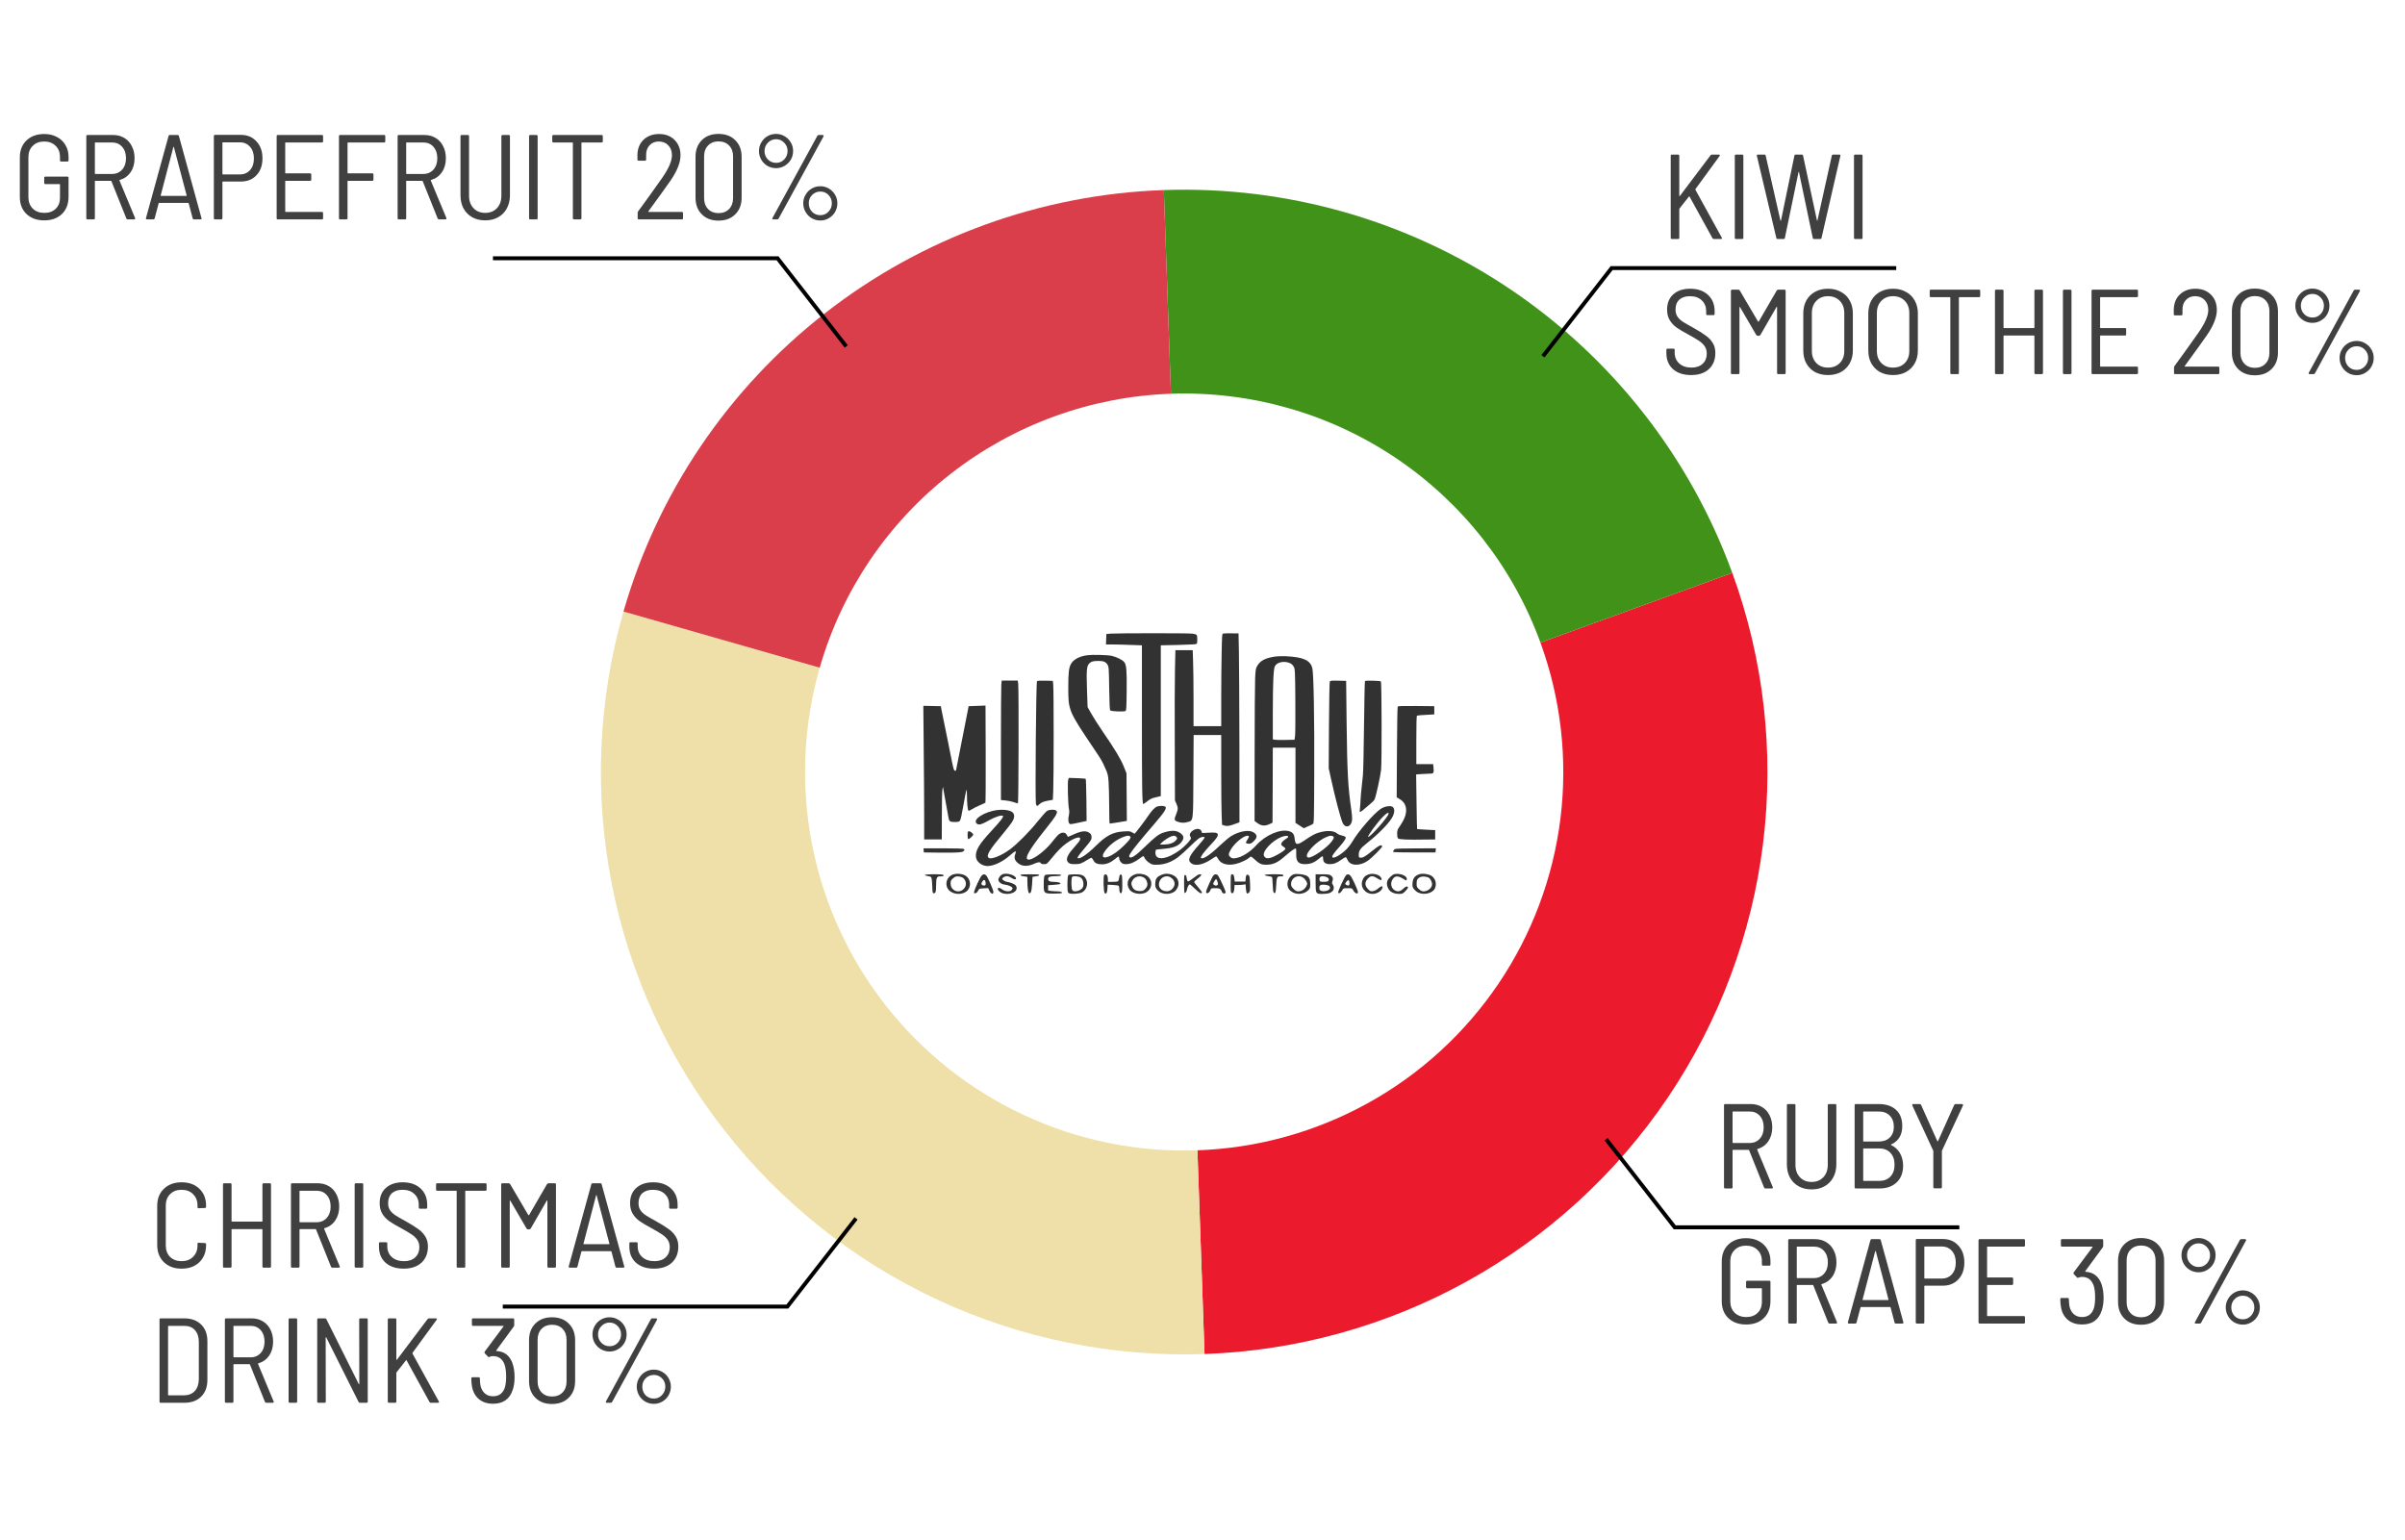 <svg width="89" height="57" viewBox="0 0 89 57" fill="none" xmlns="http://www.w3.org/2000/svg">
<path d="M64.105 21.202C65.27 24.398 65.661 27.824 65.246 31.2C64.831 34.575 63.621 37.805 61.717 40.625C59.812 43.444 57.266 45.774 54.286 47.423C51.307 49.072 47.979 49.993 44.575 50.112L44.312 42.573C46.524 42.496 48.687 41.897 50.624 40.825C52.56 39.754 54.215 38.239 55.453 36.407C56.691 34.574 57.478 32.475 57.748 30.28C58.017 28.086 57.763 25.859 57.006 23.782L64.105 21.202Z" fill="#EC1A2D"/>
<path d="M44.575 50.112C41.171 50.231 37.787 49.543 34.7 48.106C31.613 46.669 28.91 44.522 26.813 41.842C24.715 39.162 23.283 36.024 22.634 32.685C21.983 29.347 22.134 25.902 23.073 22.633L30.335 24.712C29.725 26.837 29.627 29.076 30.049 31.246C30.472 33.416 31.403 35.456 32.766 37.198C34.129 38.94 35.886 40.335 37.892 41.269C39.899 42.204 42.099 42.651 44.312 42.573L44.575 50.112Z" fill="#EEE0A8"/>
<path d="M43.069 7.034C47.624 6.876 52.113 8.161 55.892 10.706C59.671 13.251 62.546 16.925 64.105 21.202L57.006 23.782C55.993 21.002 54.124 18.614 51.667 16.959C49.211 15.305 46.293 14.47 43.332 14.573L43.069 7.034Z" fill="#409219"/>
<path d="M23.073 22.633C24.329 18.258 26.941 14.392 30.533 11.59C34.125 8.788 38.513 7.193 43.069 7.034L43.332 14.573C40.371 14.676 37.519 15.713 35.184 17.534C32.849 19.355 31.152 21.868 30.335 24.712L23.073 22.633Z" fill="#DB3E4B"/>
<path d="M31.316 12.822L28.774 9.559H18.242" stroke="black" stroke-width="0.146"/>
<path d="M57.099 13.185L59.641 9.922H70.172" stroke="black" stroke-width="0.146"/>
<path d="M31.679 45.093L29.137 48.356H18.606" stroke="black" stroke-width="0.146"/>
<path d="M6.72 46.953C6.449 46.953 6.23 46.873 6.064 46.712C5.9 46.551 5.818 46.339 5.818 46.074V44.632C5.818 44.367 5.9 44.156 6.064 43.998C6.23 43.838 6.449 43.757 6.72 43.757C6.993 43.757 7.212 43.836 7.376 43.994C7.542 44.151 7.626 44.361 7.626 44.623V44.663C7.626 44.693 7.611 44.708 7.581 44.708L7.354 44.717C7.324 44.717 7.309 44.703 7.309 44.677V44.614C7.309 44.442 7.254 44.302 7.144 44.195C7.037 44.087 6.895 44.034 6.72 44.034C6.544 44.034 6.403 44.087 6.296 44.195C6.189 44.299 6.135 44.439 6.135 44.614V46.096C6.135 46.272 6.189 46.413 6.296 46.52C6.403 46.624 6.544 46.676 6.72 46.676C6.895 46.676 7.037 46.623 7.144 46.516C7.254 46.408 7.309 46.269 7.309 46.096V46.033C7.309 46.007 7.324 45.993 7.354 45.993L7.581 46.007C7.611 46.007 7.626 46.022 7.626 46.051V46.083C7.626 46.344 7.542 46.556 7.376 46.716C7.212 46.874 6.993 46.953 6.72 46.953ZM9.712 43.838C9.712 43.808 9.727 43.793 9.756 43.793H9.984C10.014 43.793 10.029 43.808 10.029 43.838V46.873C10.029 46.902 10.014 46.917 9.984 46.917H9.756C9.727 46.917 9.712 46.902 9.712 46.873V45.507C9.712 45.495 9.706 45.489 9.694 45.489H8.587C8.575 45.489 8.569 45.495 8.569 45.507V46.873C8.569 46.902 8.554 46.917 8.525 46.917H8.297C8.267 46.917 8.252 46.902 8.252 46.873V43.838C8.252 43.808 8.267 43.793 8.297 43.793H8.525C8.554 43.793 8.569 43.808 8.569 43.838V45.194C8.569 45.206 8.575 45.212 8.587 45.212H9.694C9.706 45.212 9.712 45.206 9.712 45.194V43.838ZM12.298 46.917C12.274 46.917 12.258 46.905 12.249 46.882L11.696 45.502C11.693 45.493 11.687 45.489 11.678 45.489H11.102C11.09 45.489 11.084 45.495 11.084 45.507V46.873C11.084 46.902 11.069 46.917 11.04 46.917H10.812C10.782 46.917 10.767 46.902 10.767 46.873V43.838C10.767 43.808 10.782 43.793 10.812 43.793H11.758C11.913 43.793 12.05 43.829 12.169 43.9C12.291 43.971 12.384 44.073 12.45 44.204C12.518 44.334 12.553 44.485 12.553 44.654C12.553 44.857 12.503 45.029 12.405 45.172C12.307 45.315 12.173 45.41 12.004 45.458C11.992 45.464 11.989 45.471 11.995 45.48L12.57 46.864L12.575 46.882C12.575 46.905 12.561 46.917 12.535 46.917H12.298ZM11.102 44.07C11.09 44.07 11.084 44.076 11.084 44.087V45.217C11.084 45.229 11.09 45.235 11.102 45.235H11.718C11.873 45.235 11.998 45.181 12.093 45.074C12.188 44.967 12.236 44.827 12.236 44.654C12.236 44.479 12.188 44.337 12.093 44.23C11.998 44.123 11.873 44.07 11.718 44.07H11.102ZM13.17 46.917C13.14 46.917 13.125 46.902 13.125 46.873V43.838C13.125 43.808 13.14 43.793 13.17 43.793H13.398C13.427 43.793 13.442 43.808 13.442 43.838V46.873C13.442 46.902 13.427 46.917 13.398 46.917H13.17ZM14.939 46.953C14.659 46.953 14.436 46.88 14.269 46.734C14.106 46.586 14.024 46.388 14.024 46.141V46.02C14.024 45.99 14.039 45.975 14.068 45.975H14.287C14.317 45.975 14.332 45.99 14.332 46.02V46.123C14.332 46.289 14.388 46.423 14.501 46.525C14.614 46.626 14.765 46.676 14.952 46.676C15.128 46.676 15.266 46.629 15.367 46.533C15.468 46.438 15.519 46.313 15.519 46.158C15.519 46.057 15.495 45.969 15.447 45.895C15.4 45.821 15.33 45.752 15.238 45.69C15.146 45.627 15.013 45.548 14.841 45.453C14.656 45.355 14.51 45.269 14.403 45.194C14.299 45.12 14.214 45.029 14.149 44.922C14.083 44.815 14.05 44.684 14.05 44.529C14.05 44.288 14.128 44.099 14.283 43.963C14.437 43.826 14.644 43.757 14.903 43.757C15.18 43.757 15.4 43.833 15.564 43.985C15.727 44.137 15.809 44.337 15.809 44.587V44.69C15.809 44.72 15.794 44.735 15.764 44.735H15.541C15.511 44.735 15.497 44.72 15.497 44.69V44.592C15.497 44.425 15.443 44.291 15.336 44.19C15.229 44.086 15.082 44.034 14.894 44.034C14.727 44.034 14.597 44.077 14.501 44.163C14.409 44.25 14.363 44.372 14.363 44.529C14.363 44.631 14.385 44.715 14.43 44.784C14.475 44.852 14.539 44.915 14.622 44.971C14.708 45.028 14.839 45.104 15.015 45.199C15.217 45.312 15.372 45.409 15.479 45.489C15.589 45.566 15.675 45.657 15.738 45.761C15.803 45.862 15.836 45.987 15.836 46.136C15.836 46.386 15.755 46.586 15.595 46.734C15.434 46.88 15.215 46.953 14.939 46.953ZM17.962 43.793C17.992 43.793 18.007 43.808 18.007 43.838V44.025C18.007 44.055 17.992 44.07 17.962 44.07H17.235C17.223 44.07 17.217 44.076 17.217 44.087V46.873C17.217 46.902 17.202 46.917 17.172 46.917H16.945C16.915 46.917 16.9 46.902 16.9 46.873V44.087C16.9 44.076 16.894 44.07 16.882 44.07H16.181C16.152 44.07 16.137 44.055 16.137 44.025V43.838C16.137 43.808 16.152 43.793 16.181 43.793H17.962ZM20.243 43.824C20.258 43.803 20.276 43.793 20.297 43.793H20.529C20.559 43.793 20.574 43.808 20.574 43.838V46.873C20.574 46.902 20.559 46.917 20.529 46.917H20.301C20.272 46.917 20.257 46.902 20.257 46.873V44.445C20.257 44.436 20.254 44.43 20.248 44.427C20.242 44.424 20.237 44.427 20.234 44.436L19.641 45.467C19.626 45.487 19.608 45.498 19.587 45.498H19.538C19.517 45.498 19.5 45.487 19.485 45.467L18.887 44.44C18.884 44.431 18.879 44.428 18.873 44.431C18.867 44.434 18.864 44.44 18.864 44.449V46.873C18.864 46.902 18.849 46.917 18.82 46.917H18.592C18.562 46.917 18.547 46.902 18.547 46.873V43.838C18.547 43.808 18.562 43.793 18.592 43.793H18.824C18.845 43.793 18.863 43.803 18.878 43.824L19.552 44.971C19.555 44.974 19.559 44.976 19.565 44.976C19.571 44.976 19.575 44.974 19.578 44.971L20.243 43.824ZM22.824 46.917C22.797 46.917 22.781 46.904 22.775 46.877L22.628 46.319C22.625 46.31 22.617 46.306 22.605 46.306H21.538C21.526 46.306 21.519 46.31 21.516 46.319L21.369 46.877C21.363 46.904 21.346 46.917 21.32 46.917H21.088C21.073 46.917 21.061 46.913 21.052 46.904C21.046 46.895 21.044 46.883 21.047 46.868L21.882 43.833C21.888 43.806 21.904 43.793 21.931 43.793H22.217C22.244 43.793 22.26 43.806 22.266 43.833L23.101 46.868L23.105 46.882C23.105 46.905 23.09 46.917 23.06 46.917H22.824ZM21.592 46.029C21.589 46.032 21.589 46.036 21.592 46.042C21.598 46.045 21.604 46.047 21.61 46.047H22.534C22.54 46.047 22.544 46.045 22.547 46.042C22.553 46.036 22.555 46.032 22.552 46.029L22.078 44.235C22.076 44.229 22.073 44.226 22.07 44.226C22.067 44.226 22.064 44.229 22.061 44.235L21.592 46.029ZM24.205 46.953C23.925 46.953 23.702 46.88 23.536 46.734C23.372 46.586 23.29 46.388 23.29 46.141V46.02C23.29 45.99 23.305 45.975 23.335 45.975H23.554C23.583 45.975 23.598 45.99 23.598 46.02V46.123C23.598 46.289 23.655 46.423 23.768 46.525C23.881 46.626 24.031 46.676 24.219 46.676C24.394 46.676 24.532 46.629 24.634 46.533C24.735 46.438 24.785 46.313 24.785 46.158C24.785 46.057 24.762 45.969 24.714 45.895C24.666 45.821 24.596 45.752 24.504 45.69C24.412 45.627 24.28 45.548 24.107 45.453C23.922 45.355 23.777 45.269 23.67 45.194C23.566 45.12 23.481 45.029 23.415 44.922C23.35 44.815 23.317 44.684 23.317 44.529C23.317 44.288 23.394 44.099 23.549 43.963C23.704 43.826 23.911 43.757 24.169 43.757C24.446 43.757 24.666 43.833 24.83 43.985C24.994 44.137 25.076 44.337 25.076 44.587V44.69C25.076 44.72 25.061 44.735 25.031 44.735H24.808C24.778 44.735 24.763 44.72 24.763 44.69V44.592C24.763 44.425 24.71 44.291 24.602 44.19C24.495 44.086 24.348 44.034 24.161 44.034C23.994 44.034 23.863 44.077 23.768 44.163C23.676 44.25 23.629 44.372 23.629 44.529C23.629 44.631 23.652 44.715 23.696 44.784C23.741 44.852 23.805 44.915 23.888 44.971C23.975 45.028 24.105 45.104 24.281 45.199C24.483 45.312 24.638 45.409 24.745 45.489C24.855 45.566 24.942 45.657 25.004 45.761C25.07 45.862 25.102 45.987 25.102 46.136C25.102 46.386 25.022 46.586 24.861 46.734C24.701 46.88 24.482 46.953 24.205 46.953ZM5.948 51.917C5.918 51.917 5.903 51.902 5.903 51.873V48.838C5.903 48.808 5.918 48.793 5.948 48.793H6.818C7.083 48.793 7.291 48.869 7.443 49.021C7.598 49.172 7.675 49.379 7.675 49.641V51.069C7.675 51.331 7.598 51.538 7.443 51.69C7.291 51.841 7.083 51.917 6.818 51.917H5.948ZM6.22 51.623C6.22 51.635 6.226 51.641 6.238 51.641H6.822C6.986 51.638 7.115 51.584 7.211 51.48C7.306 51.373 7.355 51.227 7.358 51.042V49.668C7.358 49.483 7.31 49.337 7.215 49.23C7.12 49.123 6.989 49.07 6.822 49.07H6.238C6.226 49.07 6.22 49.076 6.22 49.087V51.623ZM9.853 51.917C9.829 51.917 9.813 51.905 9.804 51.882L9.25 50.502C9.247 50.493 9.241 50.489 9.233 50.489H8.657C8.645 50.489 8.639 50.495 8.639 50.507V51.873C8.639 51.902 8.624 51.917 8.594 51.917H8.367C8.337 51.917 8.322 51.902 8.322 51.873V48.838C8.322 48.808 8.337 48.793 8.367 48.793H9.313C9.468 48.793 9.604 48.829 9.723 48.9C9.845 48.971 9.939 49.073 10.005 49.204C10.073 49.334 10.107 49.485 10.107 49.654C10.107 49.857 10.058 50.029 9.96 50.172C9.862 50.315 9.728 50.41 9.558 50.458C9.546 50.464 9.543 50.471 9.549 50.48L10.125 51.864L10.13 51.882C10.13 51.905 10.116 51.917 10.089 51.917H9.853ZM8.657 49.07C8.645 49.07 8.639 49.076 8.639 49.087V50.217C8.639 50.229 8.645 50.235 8.657 50.235H9.273C9.427 50.235 9.552 50.181 9.648 50.074C9.743 49.967 9.79 49.827 9.79 49.654C9.79 49.479 9.743 49.337 9.648 49.23C9.552 49.123 9.427 49.07 9.273 49.07H8.657ZM10.725 51.917C10.695 51.917 10.68 51.902 10.68 51.873V48.838C10.68 48.808 10.695 48.793 10.725 48.793H10.952C10.982 48.793 10.997 48.808 10.997 48.838V51.873C10.997 51.902 10.982 51.917 10.952 51.917H10.725ZM13.292 48.838C13.292 48.808 13.307 48.793 13.337 48.793H13.565C13.594 48.793 13.609 48.808 13.609 48.838V51.873C13.609 51.902 13.594 51.917 13.565 51.917H13.324C13.297 51.917 13.279 51.907 13.27 51.886L12.074 49.498C12.068 49.492 12.062 49.489 12.056 49.489C12.053 49.489 12.052 49.494 12.052 49.503L12.056 51.873C12.056 51.902 12.041 51.917 12.011 51.917H11.784C11.754 51.917 11.739 51.902 11.739 51.873V48.838C11.739 48.808 11.754 48.793 11.784 48.793H12.025C12.052 48.793 12.069 48.803 12.078 48.824L13.275 51.221C13.28 51.227 13.285 51.23 13.288 51.23C13.294 51.23 13.297 51.225 13.297 51.217L13.292 48.838ZM14.395 51.917C14.365 51.917 14.35 51.902 14.35 51.873V48.838C14.35 48.808 14.365 48.793 14.395 48.793H14.622C14.652 48.793 14.667 48.808 14.667 48.838V50.319C14.667 50.325 14.67 50.33 14.676 50.333C14.682 50.333 14.686 50.33 14.689 50.324L15.823 48.82C15.835 48.802 15.854 48.793 15.881 48.793H16.131C16.149 48.793 16.161 48.799 16.167 48.811C16.172 48.82 16.17 48.832 16.158 48.846L15.265 50.069C15.262 50.078 15.262 50.087 15.265 50.096L16.238 51.864C16.244 51.876 16.247 51.885 16.247 51.891C16.247 51.908 16.233 51.917 16.207 51.917H15.948C15.921 51.917 15.903 51.907 15.894 51.886L15.046 50.346C15.04 50.331 15.033 50.331 15.024 50.346L14.676 50.788C14.67 50.794 14.667 50.801 14.667 50.81V51.873C14.667 51.902 14.652 51.917 14.622 51.917H14.395ZM18.958 50.435C19.015 50.59 19.043 50.767 19.043 50.967C19.043 51.145 19.021 51.3 18.976 51.431C18.866 51.779 18.622 51.953 18.244 51.953C18.042 51.953 17.872 51.899 17.735 51.792C17.598 51.682 17.511 51.532 17.472 51.342C17.451 51.246 17.441 51.138 17.441 51.016C17.441 50.986 17.456 50.971 17.485 50.971H17.713C17.743 50.971 17.758 50.986 17.758 51.016C17.763 51.144 17.771 51.23 17.78 51.275C17.807 51.4 17.86 51.498 17.941 51.569C18.021 51.641 18.122 51.676 18.244 51.676C18.473 51.676 18.622 51.56 18.69 51.328C18.717 51.221 18.73 51.093 18.73 50.944C18.73 50.766 18.711 50.618 18.672 50.502C18.595 50.294 18.452 50.19 18.244 50.19C18.196 50.19 18.155 50.199 18.119 50.217C18.101 50.223 18.091 50.226 18.088 50.226C18.076 50.226 18.066 50.22 18.056 50.208L17.941 50.087C17.926 50.066 17.924 50.046 17.936 50.025L18.632 49.092C18.638 49.086 18.64 49.082 18.637 49.079C18.634 49.073 18.629 49.07 18.623 49.07H17.508C17.478 49.07 17.463 49.055 17.463 49.025V48.838C17.463 48.808 17.478 48.793 17.508 48.793H18.985C19.015 48.793 19.029 48.808 19.029 48.838V49.038C19.029 49.062 19.024 49.082 19.012 49.096L18.364 49.98C18.361 49.983 18.361 49.988 18.364 49.994C18.367 49.999 18.372 50.002 18.378 50.002C18.518 50.008 18.637 50.049 18.735 50.123C18.833 50.197 18.907 50.301 18.958 50.435ZM20.426 51.962C20.17 51.962 19.965 51.885 19.81 51.73C19.655 51.575 19.578 51.368 19.578 51.109V49.601C19.578 49.345 19.655 49.14 19.81 48.985C19.965 48.83 20.17 48.753 20.426 48.753C20.685 48.753 20.892 48.83 21.047 48.985C21.204 49.14 21.283 49.345 21.283 49.601V51.109C21.283 51.368 21.204 51.575 21.047 51.73C20.892 51.885 20.685 51.962 20.426 51.962ZM20.426 51.685C20.59 51.685 20.721 51.635 20.819 51.533C20.917 51.432 20.966 51.298 20.966 51.132V49.583C20.966 49.416 20.917 49.282 20.819 49.181C20.721 49.08 20.59 49.029 20.426 49.029C20.268 49.029 20.14 49.08 20.042 49.181C19.944 49.282 19.895 49.416 19.895 49.583V51.132C19.895 51.295 19.944 51.429 20.042 51.533C20.14 51.635 20.268 51.685 20.426 51.685ZM22.559 50.02C22.443 50.02 22.336 49.992 22.238 49.935C22.143 49.879 22.067 49.803 22.01 49.708C21.954 49.61 21.925 49.503 21.925 49.387C21.925 49.27 21.954 49.165 22.01 49.07C22.067 48.971 22.143 48.894 22.238 48.838C22.336 48.781 22.443 48.753 22.559 48.753C22.672 48.753 22.776 48.781 22.872 48.838C22.97 48.894 23.047 48.971 23.104 49.07C23.16 49.165 23.189 49.27 23.189 49.387C23.189 49.503 23.16 49.61 23.104 49.708C23.047 49.803 22.97 49.879 22.872 49.935C22.776 49.992 22.672 50.02 22.559 50.02ZM22.456 51.917C22.442 51.917 22.43 51.913 22.421 51.904C22.415 51.892 22.416 51.879 22.425 51.864L24.086 48.824C24.095 48.803 24.112 48.793 24.139 48.793H24.282C24.297 48.793 24.307 48.799 24.313 48.811C24.322 48.82 24.322 48.832 24.313 48.846L22.653 51.886C22.644 51.907 22.626 51.917 22.599 51.917H22.456ZM22.559 49.824C22.678 49.824 22.778 49.782 22.858 49.699C22.942 49.613 22.983 49.509 22.983 49.387C22.983 49.265 22.942 49.162 22.858 49.079C22.778 48.992 22.678 48.949 22.559 48.949C22.44 48.949 22.339 48.992 22.256 49.079C22.172 49.162 22.131 49.265 22.131 49.387C22.131 49.509 22.172 49.613 22.256 49.699C22.339 49.782 22.44 49.824 22.559 49.824ZM24.197 51.957C24.081 51.957 23.974 51.929 23.876 51.873C23.781 51.816 23.705 51.739 23.648 51.641C23.592 51.542 23.563 51.435 23.563 51.319C23.563 51.206 23.592 51.102 23.648 51.007C23.705 50.908 23.781 50.831 23.876 50.775C23.974 50.718 24.081 50.69 24.197 50.69C24.31 50.69 24.414 50.718 24.51 50.775C24.608 50.831 24.685 50.908 24.742 51.007C24.798 51.102 24.826 51.206 24.826 51.319C24.826 51.435 24.798 51.542 24.742 51.641C24.685 51.739 24.608 51.816 24.51 51.873C24.414 51.929 24.31 51.957 24.197 51.957ZM24.197 51.761C24.316 51.761 24.416 51.718 24.496 51.632C24.579 51.545 24.621 51.441 24.621 51.319C24.621 51.197 24.579 51.094 24.496 51.011C24.416 50.928 24.316 50.886 24.197 50.886C24.078 50.886 23.977 50.928 23.894 51.011C23.81 51.094 23.769 51.197 23.769 51.319C23.769 51.444 23.809 51.55 23.889 51.636C23.973 51.719 24.075 51.761 24.197 51.761Z" fill="#404040"/>
<path d="M1.636 8.156C1.365 8.156 1.146 8.077 0.98 7.92C0.816 7.762 0.734 7.552 0.734 7.29V5.826C0.734 5.565 0.816 5.355 0.98 5.197C1.146 5.039 1.365 4.96 1.636 4.96C1.814 4.96 1.971 4.996 2.104 5.068C2.241 5.139 2.347 5.239 2.421 5.367C2.499 5.495 2.537 5.642 2.537 5.809V5.933C2.537 5.963 2.522 5.978 2.493 5.978H2.265C2.235 5.978 2.22 5.963 2.22 5.933V5.809C2.22 5.639 2.167 5.502 2.06 5.398C1.953 5.291 1.811 5.237 1.636 5.237C1.46 5.237 1.319 5.291 1.212 5.398C1.105 5.502 1.051 5.642 1.051 5.817V7.299C1.051 7.472 1.105 7.612 1.212 7.719C1.322 7.826 1.465 7.879 1.64 7.879C1.816 7.879 1.956 7.829 2.06 7.728C2.167 7.627 2.22 7.49 2.22 7.317V6.831C2.22 6.819 2.215 6.813 2.203 6.813H1.68C1.651 6.813 1.636 6.798 1.636 6.768V6.581C1.636 6.551 1.651 6.536 1.68 6.536H2.493C2.522 6.536 2.537 6.551 2.537 6.581V7.277C2.537 7.548 2.456 7.762 2.292 7.92C2.128 8.077 1.91 8.156 1.636 8.156ZM4.725 8.12C4.702 8.12 4.685 8.109 4.676 8.085L4.123 6.706C4.12 6.697 4.114 6.692 4.105 6.692H3.529C3.517 6.692 3.511 6.698 3.511 6.71V8.076C3.511 8.106 3.496 8.12 3.467 8.12H3.239C3.209 8.12 3.194 8.106 3.194 8.076V5.041C3.194 5.011 3.209 4.996 3.239 4.996H4.185C4.34 4.996 4.477 5.032 4.596 5.103C4.718 5.175 4.812 5.276 4.877 5.407C4.946 5.538 4.98 5.688 4.98 5.858C4.98 6.06 4.931 6.233 4.832 6.375C4.734 6.518 4.6 6.613 4.431 6.661C4.419 6.667 4.416 6.674 4.422 6.683L4.998 8.067L5.002 8.085C5.002 8.109 4.989 8.12 4.962 8.12H4.725ZM3.529 5.273C3.517 5.273 3.511 5.279 3.511 5.291V6.42C3.511 6.432 3.517 6.438 3.529 6.438H4.145C4.3 6.438 4.425 6.384 4.52 6.277C4.615 6.17 4.663 6.03 4.663 5.858C4.663 5.682 4.615 5.541 4.52 5.434C4.425 5.326 4.3 5.273 4.145 5.273H3.529ZM7.179 8.12C7.152 8.12 7.136 8.107 7.13 8.08L6.982 7.522C6.98 7.513 6.972 7.509 6.96 7.509H5.893C5.882 7.509 5.874 7.513 5.871 7.522L5.724 8.08C5.718 8.107 5.702 8.12 5.675 8.12H5.443C5.428 8.12 5.416 8.116 5.407 8.107C5.401 8.098 5.4 8.086 5.402 8.071L6.237 5.036C6.243 5.01 6.259 4.996 6.286 4.996H6.572C6.599 4.996 6.615 5.01 6.621 5.036L7.456 8.071L7.46 8.085C7.46 8.109 7.445 8.12 7.415 8.12H7.179ZM5.947 7.232C5.944 7.235 5.944 7.24 5.947 7.246C5.953 7.249 5.959 7.25 5.965 7.25H6.889C6.895 7.25 6.899 7.249 6.902 7.246C6.908 7.24 6.91 7.235 6.907 7.232L6.434 5.438C6.431 5.432 6.428 5.429 6.425 5.429C6.422 5.429 6.419 5.432 6.416 5.438L5.947 7.232ZM8.914 4.992C9.152 4.992 9.344 5.072 9.49 5.233C9.639 5.39 9.713 5.6 9.713 5.862C9.713 6.121 9.639 6.329 9.49 6.487C9.344 6.642 9.152 6.719 8.914 6.719H8.249C8.237 6.719 8.231 6.725 8.231 6.737V8.076C8.231 8.106 8.216 8.12 8.187 8.12H7.959C7.929 8.12 7.914 8.106 7.914 8.076V5.036C7.914 5.007 7.929 4.992 7.959 4.992H8.914ZM8.874 6.456C9.032 6.456 9.158 6.402 9.253 6.295C9.349 6.188 9.396 6.045 9.396 5.867C9.396 5.685 9.349 5.541 9.253 5.434C9.158 5.324 9.032 5.268 8.874 5.268H8.249C8.237 5.268 8.231 5.274 8.231 5.286V6.438C8.231 6.45 8.237 6.456 8.249 6.456H8.874ZM11.956 5.228C11.956 5.258 11.941 5.273 11.912 5.273H10.573C10.561 5.273 10.555 5.279 10.555 5.291V6.398C10.555 6.41 10.561 6.416 10.573 6.416H11.474C11.504 6.416 11.519 6.43 11.519 6.46V6.648C11.519 6.677 11.504 6.692 11.474 6.692H10.573C10.561 6.692 10.555 6.698 10.555 6.71V7.826C10.555 7.838 10.561 7.844 10.573 7.844H11.912C11.941 7.844 11.956 7.859 11.956 7.888V8.076C11.956 8.106 11.941 8.12 11.912 8.12H10.283C10.253 8.12 10.238 8.106 10.238 8.076V5.041C10.238 5.011 10.253 4.996 10.283 4.996H11.912C11.941 4.996 11.956 5.011 11.956 5.041V5.228ZM14.258 5.228C14.258 5.258 14.243 5.273 14.213 5.273H12.879C12.867 5.273 12.861 5.279 12.861 5.291V6.398C12.861 6.41 12.867 6.416 12.879 6.416H13.776C13.805 6.416 13.82 6.43 13.82 6.46V6.648C13.82 6.677 13.805 6.692 13.776 6.692H12.879C12.867 6.692 12.861 6.698 12.861 6.71V8.076C12.861 8.106 12.846 8.12 12.816 8.12H12.588C12.559 8.12 12.544 8.106 12.544 8.076V5.041C12.544 5.011 12.559 4.996 12.588 4.996H14.213C14.243 4.996 14.258 5.011 14.258 5.041V5.228ZM16.245 8.12C16.221 8.12 16.205 8.109 16.196 8.085L15.643 6.706C15.64 6.697 15.634 6.692 15.625 6.692H15.049C15.037 6.692 15.031 6.698 15.031 6.71V8.076C15.031 8.106 15.016 8.12 14.987 8.12H14.759C14.729 8.12 14.714 8.106 14.714 8.076V5.041C14.714 5.011 14.729 4.996 14.759 4.996H15.705C15.86 4.996 15.997 5.032 16.116 5.103C16.238 5.175 16.332 5.276 16.397 5.407C16.465 5.538 16.5 5.688 16.5 5.858C16.5 6.06 16.451 6.233 16.352 6.375C16.254 6.518 16.12 6.613 15.951 6.661C15.939 6.667 15.936 6.674 15.942 6.683L16.518 8.067L16.522 8.085C16.522 8.109 16.509 8.12 16.482 8.12H16.245ZM15.049 5.273C15.037 5.273 15.031 5.279 15.031 5.291V6.42C15.031 6.432 15.037 6.438 15.049 6.438H15.665C15.82 6.438 15.945 6.384 16.04 6.277C16.135 6.17 16.183 6.03 16.183 5.858C16.183 5.682 16.135 5.541 16.04 5.434C15.945 5.326 15.82 5.273 15.665 5.273H15.049ZM17.956 8.156C17.775 8.156 17.614 8.118 17.474 8.04C17.337 7.963 17.23 7.854 17.153 7.714C17.078 7.574 17.041 7.412 17.041 7.228V5.041C17.041 5.011 17.056 4.996 17.086 4.996H17.314C17.343 4.996 17.358 5.011 17.358 5.041V7.246C17.358 7.436 17.413 7.589 17.523 7.705C17.633 7.821 17.778 7.879 17.956 7.879C18.135 7.879 18.279 7.821 18.389 7.705C18.499 7.589 18.554 7.436 18.554 7.246V5.041C18.554 5.011 18.569 4.996 18.599 4.996H18.826C18.856 4.996 18.871 5.011 18.871 5.041V7.228C18.871 7.412 18.832 7.574 18.755 7.714C18.681 7.854 18.574 7.963 18.434 8.04C18.297 8.118 18.138 8.156 17.956 8.156ZM19.623 8.12C19.593 8.12 19.579 8.106 19.579 8.076V5.041C19.579 5.011 19.593 4.996 19.623 4.996H19.851C19.881 4.996 19.896 5.011 19.896 5.041V8.076C19.896 8.106 19.881 8.12 19.851 8.12H19.623ZM22.262 4.996C22.292 4.996 22.307 5.011 22.307 5.041V5.228C22.307 5.258 22.292 5.273 22.262 5.273H21.535C21.523 5.273 21.517 5.279 21.517 5.291V8.076C21.517 8.106 21.502 8.12 21.473 8.12H21.245C21.215 8.12 21.2 8.106 21.2 8.076V5.291C21.2 5.279 21.194 5.273 21.182 5.273H20.482C20.452 5.273 20.437 5.258 20.437 5.228V5.041C20.437 5.011 20.452 4.996 20.482 4.996H22.262ZM23.995 7.821C23.987 7.836 23.989 7.844 24.004 7.844H25.232C25.262 7.844 25.276 7.859 25.276 7.888V8.076C25.276 8.106 25.262 8.12 25.232 8.12H23.643C23.613 8.12 23.598 8.106 23.598 8.076V7.879C23.598 7.862 23.604 7.842 23.616 7.821C23.884 7.458 24.183 7.042 24.513 6.572C24.748 6.23 24.866 5.956 24.866 5.75C24.866 5.596 24.821 5.472 24.732 5.38C24.643 5.285 24.525 5.237 24.379 5.237C24.236 5.237 24.122 5.285 24.036 5.38C23.949 5.472 23.908 5.596 23.911 5.75V5.902C23.911 5.932 23.896 5.947 23.866 5.947H23.634C23.604 5.947 23.589 5.932 23.589 5.902V5.724C23.595 5.495 23.671 5.31 23.817 5.17C23.966 5.03 24.156 4.96 24.388 4.96C24.626 4.96 24.818 5.033 24.964 5.179C25.11 5.325 25.183 5.515 25.183 5.75C25.183 6.012 25.061 6.322 24.817 6.679C24.665 6.899 24.425 7.232 24.098 7.679L23.995 7.821ZM26.587 8.165C26.332 8.165 26.126 8.088 25.972 7.933C25.817 7.778 25.739 7.572 25.739 7.313V5.804C25.739 5.548 25.817 5.343 25.972 5.188C26.126 5.033 26.332 4.956 26.587 4.956C26.846 4.956 27.053 5.033 27.208 5.188C27.366 5.343 27.445 5.548 27.445 5.804V7.313C27.445 7.572 27.366 7.778 27.208 7.933C27.053 8.088 26.846 8.165 26.587 8.165ZM26.587 7.888C26.751 7.888 26.882 7.838 26.98 7.737C27.078 7.635 27.128 7.502 27.128 7.335V5.786C27.128 5.62 27.078 5.486 26.98 5.385C26.882 5.283 26.751 5.233 26.587 5.233C26.43 5.233 26.302 5.283 26.204 5.385C26.105 5.486 26.056 5.62 26.056 5.786V7.335C26.056 7.499 26.105 7.633 26.204 7.737C26.302 7.838 26.43 7.888 26.587 7.888ZM28.721 6.224C28.605 6.224 28.497 6.195 28.399 6.139C28.304 6.082 28.228 6.006 28.172 5.911C28.115 5.813 28.087 5.706 28.087 5.59C28.087 5.474 28.115 5.368 28.172 5.273C28.228 5.175 28.304 5.097 28.399 5.041C28.497 4.984 28.605 4.956 28.721 4.956C28.834 4.956 28.938 4.984 29.033 5.041C29.131 5.097 29.209 5.175 29.265 5.273C29.322 5.368 29.35 5.474 29.35 5.59C29.35 5.706 29.322 5.813 29.265 5.911C29.209 6.006 29.131 6.082 29.033 6.139C28.938 6.195 28.834 6.224 28.721 6.224ZM28.618 8.12C28.603 8.12 28.591 8.116 28.582 8.107C28.576 8.095 28.578 8.082 28.587 8.067L30.247 5.027C30.256 5.007 30.274 4.996 30.3 4.996H30.443C30.458 4.996 30.469 5.002 30.475 5.014C30.483 5.023 30.483 5.035 30.475 5.05L28.814 8.089C28.805 8.11 28.788 8.12 28.761 8.12H28.618ZM28.721 6.027C28.84 6.027 28.939 5.986 29.02 5.902C29.103 5.816 29.145 5.712 29.145 5.59C29.145 5.468 29.103 5.365 29.02 5.282C28.939 5.196 28.84 5.152 28.721 5.152C28.602 5.152 28.5 5.196 28.417 5.282C28.334 5.365 28.292 5.468 28.292 5.59C28.292 5.712 28.334 5.816 28.417 5.902C28.5 5.986 28.602 6.027 28.721 6.027ZM30.359 8.161C30.242 8.161 30.135 8.132 30.037 8.076C29.942 8.019 29.866 7.942 29.81 7.844C29.753 7.746 29.725 7.638 29.725 7.522C29.725 7.409 29.753 7.305 29.81 7.21C29.866 7.112 29.942 7.034 30.037 6.978C30.135 6.921 30.242 6.893 30.359 6.893C30.472 6.893 30.576 6.921 30.671 6.978C30.769 7.034 30.847 7.112 30.903 7.21C30.96 7.305 30.988 7.409 30.988 7.522C30.988 7.638 30.96 7.746 30.903 7.844C30.847 7.942 30.769 8.019 30.671 8.076C30.576 8.132 30.472 8.161 30.359 8.161ZM30.359 7.964C30.478 7.964 30.577 7.921 30.658 7.835C30.741 7.749 30.783 7.644 30.783 7.522C30.783 7.4 30.741 7.298 30.658 7.214C30.577 7.131 30.478 7.089 30.359 7.089C30.239 7.089 30.138 7.131 30.055 7.214C29.972 7.298 29.93 7.4 29.93 7.522C29.93 7.647 29.97 7.753 30.051 7.839C30.134 7.923 30.237 7.964 30.359 7.964Z" fill="#404040"/>
<path d="M61.871 8.846C61.842 8.846 61.827 8.831 61.827 8.801V5.766C61.827 5.736 61.842 5.721 61.871 5.721H62.099C62.129 5.721 62.144 5.736 62.144 5.766V7.248C62.144 7.254 62.147 7.258 62.153 7.261C62.159 7.261 62.163 7.258 62.166 7.252L63.3 5.748C63.312 5.73 63.331 5.721 63.358 5.721H63.608C63.626 5.721 63.637 5.727 63.643 5.739C63.649 5.748 63.646 5.76 63.635 5.775L62.742 6.998C62.739 7.007 62.739 7.016 62.742 7.025L63.715 8.792C63.721 8.804 63.724 8.813 63.724 8.819C63.724 8.837 63.71 8.846 63.684 8.846H63.425C63.398 8.846 63.38 8.835 63.371 8.814L62.523 7.275C62.517 7.26 62.51 7.26 62.501 7.275L62.153 7.716C62.147 7.722 62.144 7.73 62.144 7.739V8.801C62.144 8.831 62.129 8.846 62.099 8.846H61.871ZM64.243 8.846C64.213 8.846 64.198 8.831 64.198 8.801V5.766C64.198 5.736 64.213 5.721 64.243 5.721H64.47C64.5 5.721 64.515 5.736 64.515 5.766V8.801C64.515 8.831 64.5 8.846 64.47 8.846H64.243ZM65.784 8.846C65.757 8.846 65.741 8.832 65.735 8.806L65.016 5.771L65.012 5.753C65.012 5.732 65.025 5.721 65.052 5.721H65.293C65.32 5.721 65.336 5.735 65.342 5.762L65.886 8.158C65.889 8.167 65.892 8.172 65.895 8.172C65.901 8.172 65.906 8.167 65.909 8.158L66.404 5.762C66.41 5.735 66.427 5.721 66.453 5.721H66.676C66.706 5.721 66.722 5.735 66.725 5.762L67.239 8.158C67.242 8.167 67.245 8.172 67.248 8.172C67.251 8.172 67.254 8.167 67.257 8.158L67.788 5.762C67.794 5.735 67.81 5.721 67.837 5.721H68.069C68.099 5.721 68.111 5.738 68.105 5.771L67.408 8.806C67.402 8.832 67.386 8.846 67.359 8.846H67.132C67.105 8.846 67.088 8.832 67.083 8.806L66.574 6.373C66.571 6.364 66.568 6.36 66.565 6.36C66.562 6.36 66.559 6.364 66.556 6.373L66.052 8.806C66.049 8.832 66.032 8.846 66.002 8.846H65.784ZM68.653 8.846C68.624 8.846 68.609 8.831 68.609 8.801V5.766C68.609 5.736 68.624 5.721 68.653 5.721H68.881C68.911 5.721 68.926 5.736 68.926 5.766V8.801C68.926 8.831 68.911 8.846 68.881 8.846H68.653ZM62.581 13.881C62.301 13.881 62.078 13.809 61.912 13.663C61.748 13.514 61.666 13.316 61.666 13.069V12.949C61.666 12.919 61.681 12.904 61.711 12.904H61.929C61.959 12.904 61.974 12.919 61.974 12.949V13.051C61.974 13.218 62.031 13.352 62.144 13.453C62.257 13.554 62.407 13.605 62.594 13.605C62.77 13.605 62.908 13.557 63.01 13.462C63.111 13.367 63.161 13.242 63.161 13.087C63.161 12.986 63.138 12.898 63.09 12.824C63.042 12.749 62.972 12.681 62.88 12.618C62.788 12.556 62.656 12.477 62.483 12.382C62.298 12.284 62.153 12.197 62.045 12.123C61.941 12.049 61.857 11.958 61.791 11.851C61.726 11.743 61.693 11.613 61.693 11.458C61.693 11.217 61.77 11.028 61.925 10.891C62.08 10.754 62.287 10.686 62.545 10.686C62.822 10.686 63.042 10.762 63.206 10.913C63.37 11.065 63.452 11.266 63.452 11.516V11.618C63.452 11.648 63.437 11.663 63.407 11.663H63.184C63.154 11.663 63.139 11.648 63.139 11.618V11.52C63.139 11.354 63.086 11.22 62.978 11.119C62.871 11.014 62.724 10.962 62.536 10.962C62.37 10.962 62.239 11.006 62.144 11.092C62.051 11.178 62.005 11.3 62.005 11.458C62.005 11.559 62.028 11.644 62.072 11.712C62.117 11.781 62.181 11.843 62.264 11.9C62.35 11.956 62.481 12.032 62.657 12.127C62.859 12.24 63.014 12.337 63.121 12.418C63.231 12.495 63.318 12.586 63.38 12.69C63.446 12.791 63.478 12.916 63.478 13.065C63.478 13.315 63.398 13.514 63.237 13.663C63.077 13.809 62.858 13.881 62.581 13.881ZM65.75 10.753C65.765 10.732 65.783 10.721 65.804 10.721H66.036C66.066 10.721 66.08 10.736 66.08 10.766V13.801C66.08 13.831 66.066 13.846 66.036 13.846H65.808C65.778 13.846 65.763 13.831 65.763 13.801V11.373C65.763 11.364 65.76 11.358 65.754 11.355C65.749 11.352 65.744 11.355 65.741 11.364L65.147 12.395C65.133 12.416 65.115 12.426 65.094 12.426H65.045C65.024 12.426 65.006 12.416 64.991 12.395L64.393 11.369C64.39 11.36 64.386 11.357 64.38 11.36C64.374 11.363 64.371 11.369 64.371 11.377V13.801C64.371 13.831 64.356 13.846 64.326 13.846H64.099C64.069 13.846 64.054 13.831 64.054 13.801V10.766C64.054 10.736 64.069 10.721 64.099 10.721H64.331C64.352 10.721 64.369 10.732 64.384 10.753L65.058 11.9C65.061 11.903 65.066 11.904 65.072 11.904C65.078 11.904 65.082 11.903 65.085 11.9L65.75 10.753ZM67.648 13.881C67.466 13.881 67.305 13.844 67.166 13.77C67.029 13.693 66.922 13.585 66.844 13.448C66.77 13.312 66.733 13.154 66.733 12.975V11.596C66.733 11.418 66.77 11.26 66.844 11.123C66.922 10.983 67.029 10.876 67.166 10.802C67.305 10.724 67.466 10.686 67.648 10.686C67.829 10.686 67.988 10.724 68.125 10.802C68.265 10.876 68.374 10.983 68.451 11.123C68.528 11.26 68.567 11.418 68.567 11.596V12.975C68.567 13.154 68.528 13.312 68.451 13.448C68.374 13.585 68.265 13.693 68.125 13.77C67.988 13.844 67.829 13.881 67.648 13.881ZM67.648 13.605C67.829 13.605 67.975 13.548 68.085 13.435C68.195 13.322 68.25 13.173 68.25 12.989V11.587C68.25 11.4 68.195 11.25 68.085 11.136C67.975 11.021 67.829 10.962 67.648 10.962C67.469 10.962 67.325 11.021 67.215 11.136C67.105 11.25 67.05 11.4 67.05 11.587V12.989C67.05 13.173 67.105 13.322 67.215 13.435C67.325 13.548 67.469 13.605 67.648 13.605ZM70.054 13.881C69.872 13.881 69.712 13.844 69.572 13.77C69.435 13.693 69.328 13.585 69.25 13.448C69.176 13.312 69.139 13.154 69.139 12.975V11.596C69.139 11.418 69.176 11.26 69.25 11.123C69.328 10.983 69.435 10.876 69.572 10.802C69.712 10.724 69.872 10.686 70.054 10.686C70.235 10.686 70.394 10.724 70.531 10.802C70.671 10.876 70.78 10.983 70.857 11.123C70.934 11.26 70.973 11.418 70.973 11.596V12.975C70.973 13.154 70.934 13.312 70.857 13.448C70.78 13.585 70.671 13.693 70.531 13.77C70.394 13.844 70.235 13.881 70.054 13.881ZM70.054 13.605C70.235 13.605 70.381 13.548 70.491 13.435C70.601 13.322 70.656 13.173 70.656 12.989V11.587C70.656 11.4 70.601 11.25 70.491 11.136C70.381 11.021 70.235 10.962 70.054 10.962C69.875 10.962 69.731 11.021 69.621 11.136C69.511 11.25 69.456 11.4 69.456 11.587V12.989C69.456 13.173 69.511 13.322 69.621 13.435C69.731 13.548 69.875 13.605 70.054 13.605ZM73.237 10.721C73.266 10.721 73.281 10.736 73.281 10.766V10.954C73.281 10.983 73.266 10.998 73.237 10.998H72.509C72.497 10.998 72.491 11.004 72.491 11.016V13.801C72.491 13.831 72.476 13.846 72.447 13.846H72.219C72.189 13.846 72.174 13.831 72.174 13.801V11.016C72.174 11.004 72.168 10.998 72.156 10.998H71.456C71.426 10.998 71.411 10.983 71.411 10.954V10.766C71.411 10.736 71.426 10.721 71.456 10.721H73.237ZM75.286 10.766C75.286 10.736 75.301 10.721 75.33 10.721H75.558C75.588 10.721 75.603 10.736 75.603 10.766V13.801C75.603 13.831 75.588 13.846 75.558 13.846H75.33C75.301 13.846 75.286 13.831 75.286 13.801V12.435C75.286 12.423 75.28 12.418 75.268 12.418H74.161C74.149 12.418 74.143 12.423 74.143 12.435V13.801C74.143 13.831 74.128 13.846 74.099 13.846H73.871C73.841 13.846 73.826 13.831 73.826 13.801V10.766C73.826 10.736 73.841 10.721 73.871 10.721H74.099C74.128 10.721 74.143 10.736 74.143 10.766V12.123C74.143 12.135 74.149 12.141 74.161 12.141H75.268C75.28 12.141 75.286 12.135 75.286 12.123V10.766ZM76.386 13.846C76.356 13.846 76.341 13.831 76.341 13.801V10.766C76.341 10.736 76.356 10.721 76.386 10.721H76.613C76.643 10.721 76.658 10.736 76.658 10.766V13.801C76.658 13.831 76.643 13.846 76.613 13.846H76.386ZM79.119 10.954C79.119 10.983 79.104 10.998 79.074 10.998H77.735C77.723 10.998 77.717 11.004 77.717 11.016V12.123C77.717 12.135 77.723 12.141 77.735 12.141H78.637C78.666 12.141 78.681 12.156 78.681 12.185V12.373C78.681 12.403 78.666 12.418 78.637 12.418H77.735C77.723 12.418 77.717 12.423 77.717 12.435V13.551C77.717 13.563 77.723 13.569 77.735 13.569H79.074C79.104 13.569 79.119 13.584 79.119 13.614V13.801C79.119 13.831 79.104 13.846 79.074 13.846H77.445C77.415 13.846 77.4 13.831 77.4 13.801V10.766C77.4 10.736 77.415 10.721 77.445 10.721H79.074C79.104 10.721 79.119 10.736 79.119 10.766V10.954ZM80.85 13.547C80.841 13.562 80.844 13.569 80.859 13.569H82.086C82.116 13.569 82.13 13.584 82.13 13.614V13.801C82.13 13.831 82.116 13.846 82.086 13.846H80.497C80.467 13.846 80.452 13.831 80.452 13.801V13.605C80.452 13.587 80.458 13.568 80.47 13.547C80.738 13.184 81.037 12.767 81.367 12.297C81.602 11.955 81.72 11.681 81.72 11.476C81.72 11.321 81.675 11.197 81.586 11.105C81.497 11.01 81.379 10.962 81.233 10.962C81.091 10.962 80.976 11.01 80.89 11.105C80.803 11.197 80.762 11.321 80.765 11.476V11.627C80.765 11.657 80.75 11.672 80.72 11.672H80.488C80.458 11.672 80.443 11.657 80.443 11.627V11.449C80.449 11.22 80.525 11.035 80.671 10.896C80.82 10.756 81.01 10.686 81.242 10.686C81.48 10.686 81.672 10.759 81.818 10.904C81.964 11.05 82.037 11.241 82.037 11.476C82.037 11.738 81.915 12.047 81.671 12.404C81.519 12.624 81.279 12.957 80.952 13.404L80.85 13.547ZM83.442 13.89C83.186 13.89 82.98 13.813 82.826 13.658C82.671 13.504 82.594 13.297 82.594 13.038V11.529C82.594 11.273 82.671 11.068 82.826 10.913C82.98 10.759 83.186 10.681 83.442 10.681C83.7 10.681 83.907 10.759 84.062 10.913C84.22 11.068 84.299 11.273 84.299 11.529V13.038C84.299 13.297 84.22 13.504 84.062 13.658C83.907 13.813 83.7 13.89 83.442 13.89ZM83.442 13.614C83.605 13.614 83.736 13.563 83.834 13.462C83.933 13.361 83.982 13.227 83.982 13.06V11.511C83.982 11.345 83.933 11.211 83.834 11.11C83.736 11.009 83.605 10.958 83.442 10.958C83.284 10.958 83.156 11.009 83.058 11.11C82.96 11.211 82.91 11.345 82.91 11.511V13.06C82.91 13.224 82.96 13.358 83.058 13.462C83.156 13.563 83.284 13.614 83.442 13.614ZM85.575 11.949C85.459 11.949 85.351 11.921 85.253 11.864C85.158 11.807 85.082 11.732 85.026 11.636C84.969 11.538 84.941 11.431 84.941 11.315C84.941 11.199 84.969 11.093 85.026 10.998C85.082 10.9 85.158 10.823 85.253 10.766C85.351 10.71 85.459 10.681 85.575 10.681C85.688 10.681 85.792 10.71 85.887 10.766C85.985 10.823 86.063 10.9 86.119 10.998C86.176 11.093 86.204 11.199 86.204 11.315C86.204 11.431 86.176 11.538 86.119 11.636C86.063 11.732 85.985 11.807 85.887 11.864C85.792 11.921 85.688 11.949 85.575 11.949ZM85.472 13.846C85.457 13.846 85.445 13.841 85.436 13.832C85.43 13.82 85.432 13.807 85.441 13.792L87.101 10.753C87.11 10.732 87.128 10.721 87.155 10.721H87.297C87.312 10.721 87.323 10.727 87.329 10.739C87.338 10.748 87.338 10.76 87.329 10.775L85.668 13.815C85.659 13.835 85.641 13.846 85.615 13.846H85.472ZM85.575 11.752C85.694 11.752 85.793 11.711 85.874 11.627C85.957 11.541 85.999 11.437 85.999 11.315C85.999 11.193 85.957 11.09 85.874 11.007C85.793 10.921 85.694 10.878 85.575 10.878C85.456 10.878 85.354 10.921 85.271 11.007C85.188 11.09 85.146 11.193 85.146 11.315C85.146 11.437 85.188 11.541 85.271 11.627C85.354 11.711 85.456 11.752 85.575 11.752ZM87.213 13.886C87.097 13.886 86.989 13.858 86.891 13.801C86.796 13.745 86.72 13.667 86.664 13.569C86.607 13.471 86.579 13.364 86.579 13.248C86.579 13.135 86.607 13.03 86.664 12.935C86.72 12.837 86.796 12.76 86.891 12.703C86.989 12.647 87.097 12.618 87.213 12.618C87.326 12.618 87.43 12.647 87.525 12.703C87.623 12.76 87.701 12.837 87.757 12.935C87.814 13.03 87.842 13.135 87.842 13.248C87.842 13.364 87.814 13.471 87.757 13.569C87.701 13.667 87.623 13.745 87.525 13.801C87.43 13.858 87.326 13.886 87.213 13.886ZM87.213 13.69C87.332 13.69 87.431 13.646 87.512 13.56C87.595 13.474 87.637 13.37 87.637 13.248C87.637 13.126 87.595 13.023 87.512 12.94C87.431 12.856 87.332 12.815 87.213 12.815C87.094 12.815 86.992 12.856 86.909 12.94C86.826 13.023 86.784 13.126 86.784 13.248C86.784 13.373 86.824 13.478 86.905 13.565C86.988 13.648 87.091 13.69 87.213 13.69Z" fill="#404040"/>
<path d="M59.434 42.16L61.976 45.423H72.507" stroke="black" stroke-width="0.146"/>
<path d="M65.33 43.985C65.306 43.985 65.29 43.973 65.281 43.949L64.728 42.57C64.725 42.561 64.719 42.556 64.71 42.556H64.134C64.122 42.556 64.116 42.562 64.116 42.574V43.94C64.116 43.97 64.101 43.985 64.072 43.985H63.844C63.814 43.985 63.799 43.97 63.799 43.94V40.905C63.799 40.875 63.814 40.861 63.844 40.861H64.79C64.945 40.861 65.082 40.896 65.201 40.968C65.323 41.039 65.416 41.14 65.482 41.271C65.55 41.402 65.585 41.552 65.585 41.722C65.585 41.924 65.535 42.097 65.437 42.24C65.339 42.382 65.205 42.478 65.036 42.525C65.024 42.531 65.021 42.539 65.027 42.548L65.602 43.931L65.607 43.949C65.607 43.973 65.594 43.985 65.567 43.985H65.33ZM64.134 41.137C64.122 41.137 64.116 41.143 64.116 41.155V42.284C64.116 42.296 64.122 42.302 64.134 42.302H64.75C64.905 42.302 65.03 42.248 65.125 42.141C65.22 42.034 65.268 41.894 65.268 41.722C65.268 41.546 65.22 41.405 65.125 41.298C65.03 41.191 64.905 41.137 64.75 41.137H64.134ZM67.041 44.02C66.859 44.02 66.699 43.982 66.559 43.904C66.422 43.827 66.315 43.718 66.238 43.579C66.163 43.439 66.126 43.277 66.126 43.092V40.905C66.126 40.875 66.141 40.861 66.171 40.861H66.398C66.428 40.861 66.443 40.875 66.443 40.905V43.11C66.443 43.3 66.498 43.454 66.608 43.57C66.718 43.686 66.862 43.744 67.041 43.744C67.219 43.744 67.364 43.686 67.474 43.57C67.584 43.454 67.639 43.3 67.639 43.11V40.905C67.639 40.875 67.654 40.861 67.684 40.861H67.911C67.941 40.861 67.956 40.875 67.956 40.905V43.092C67.956 43.277 67.917 43.439 67.84 43.579C67.766 43.718 67.658 43.827 67.519 43.904C67.382 43.982 67.222 44.02 67.041 44.02ZM69.985 42.356C69.971 42.362 69.971 42.369 69.985 42.378C70.125 42.446 70.232 42.545 70.307 42.672C70.384 42.8 70.424 42.955 70.427 43.137C70.427 43.404 70.347 43.613 70.186 43.762C70.028 43.91 69.819 43.985 69.557 43.985H68.678C68.648 43.985 68.633 43.97 68.633 43.94V40.905C68.633 40.875 68.648 40.861 68.678 40.861H69.521C69.795 40.861 70.009 40.932 70.164 41.075C70.319 41.215 70.396 41.415 70.396 41.677C70.396 41.844 70.36 41.984 70.289 42.097C70.22 42.21 70.119 42.296 69.985 42.356ZM68.968 41.137C68.956 41.137 68.95 41.143 68.95 41.155V42.231C68.95 42.243 68.956 42.248 68.968 42.248H69.526C69.698 42.248 69.834 42.199 69.932 42.101C70.033 42.003 70.084 41.871 70.084 41.704C70.084 41.529 70.033 41.39 69.932 41.289C69.834 41.188 69.698 41.137 69.526 41.137H68.968ZM69.548 43.704C69.721 43.704 69.857 43.65 69.959 43.543C70.06 43.436 70.11 43.29 70.11 43.105C70.11 42.918 70.058 42.771 69.954 42.664C69.853 42.556 69.715 42.503 69.539 42.503H68.968C68.956 42.503 68.95 42.509 68.95 42.521V43.686C68.95 43.698 68.956 43.704 68.968 43.704H69.548ZM71.59 43.98C71.56 43.98 71.545 43.965 71.545 43.936V42.606C71.545 42.594 71.543 42.586 71.54 42.583L70.768 40.914L70.764 40.896C70.764 40.872 70.777 40.861 70.804 40.861H71.045C71.069 40.861 71.085 40.872 71.094 40.896L71.692 42.231C71.695 42.237 71.7 42.24 71.706 42.24C71.712 42.24 71.716 42.237 71.719 42.231L72.317 40.896C72.326 40.872 72.342 40.861 72.366 40.861H72.607C72.622 40.861 72.633 40.866 72.638 40.878C72.647 40.887 72.649 40.899 72.643 40.914L71.866 42.583C71.863 42.586 71.862 42.594 71.862 42.606V43.936C71.862 43.965 71.847 43.98 71.817 43.98H71.59ZM64.616 49.02C64.345 49.02 64.127 48.942 63.96 48.784C63.796 48.626 63.715 48.416 63.715 48.155V46.691C63.715 46.429 63.796 46.219 63.96 46.061C64.127 45.904 64.345 45.825 64.616 45.825C64.795 45.825 64.951 45.861 65.085 45.932C65.222 46.003 65.327 46.103 65.402 46.231C65.479 46.359 65.518 46.506 65.518 46.673V46.798C65.518 46.828 65.503 46.842 65.473 46.842H65.245C65.216 46.842 65.201 46.828 65.201 46.798V46.673C65.201 46.503 65.147 46.366 65.04 46.262C64.933 46.155 64.792 46.102 64.616 46.102C64.441 46.102 64.299 46.155 64.192 46.262C64.085 46.366 64.031 46.506 64.031 46.682V48.163C64.031 48.336 64.085 48.476 64.192 48.583C64.302 48.69 64.445 48.744 64.621 48.744C64.796 48.744 64.936 48.693 65.04 48.592C65.147 48.491 65.201 48.354 65.201 48.181V47.695C65.201 47.683 65.195 47.677 65.183 47.677H64.661C64.631 47.677 64.616 47.662 64.616 47.632V47.445C64.616 47.415 64.631 47.4 64.661 47.4H65.473C65.503 47.4 65.518 47.415 65.518 47.445V48.141C65.518 48.412 65.436 48.626 65.272 48.784C65.109 48.942 64.89 49.02 64.616 49.02ZM67.706 48.985C67.682 48.985 67.665 48.973 67.656 48.949L67.103 47.57C67.1 47.561 67.094 47.556 67.085 47.556H66.51C66.498 47.556 66.492 47.562 66.492 47.574V48.94C66.492 48.97 66.477 48.985 66.447 48.985H66.219C66.19 48.985 66.175 48.97 66.175 48.94V45.905C66.175 45.875 66.19 45.861 66.219 45.861H67.166C67.32 45.861 67.457 45.896 67.576 45.968C67.698 46.039 67.792 46.14 67.857 46.271C67.926 46.402 67.96 46.552 67.96 46.722C67.96 46.924 67.911 47.097 67.813 47.24C67.715 47.382 67.581 47.478 67.411 47.525C67.399 47.531 67.396 47.539 67.402 47.548L67.978 48.931L67.982 48.949C67.982 48.973 67.969 48.985 67.942 48.985H67.706ZM66.51 46.137C66.498 46.137 66.492 46.143 66.492 46.155V47.284C66.492 47.296 66.498 47.302 66.51 47.302H67.125C67.28 47.302 67.405 47.248 67.5 47.141C67.596 47.034 67.643 46.894 67.643 46.722C67.643 46.546 67.596 46.405 67.5 46.298C67.405 46.191 67.28 46.137 67.125 46.137H66.51ZM70.159 48.985C70.132 48.985 70.116 48.971 70.11 48.945L69.963 48.387C69.96 48.378 69.952 48.373 69.94 48.373H68.874C68.862 48.373 68.854 48.378 68.851 48.387L68.704 48.945C68.698 48.971 68.682 48.985 68.655 48.985H68.423C68.408 48.985 68.396 48.98 68.387 48.971C68.381 48.962 68.38 48.95 68.383 48.936L69.217 45.901C69.223 45.874 69.24 45.861 69.266 45.861H69.552C69.579 45.861 69.595 45.874 69.601 45.901L70.436 48.936L70.44 48.949C70.44 48.973 70.425 48.985 70.396 48.985H70.159ZM68.927 48.097C68.924 48.099 68.924 48.104 68.927 48.11C68.933 48.113 68.939 48.114 68.945 48.114H69.869C69.875 48.114 69.879 48.113 69.882 48.11C69.888 48.104 69.89 48.099 69.887 48.097L69.414 46.302C69.411 46.296 69.408 46.293 69.405 46.293C69.402 46.293 69.399 46.296 69.396 46.302L68.927 48.097ZM71.894 45.856C72.132 45.856 72.325 45.936 72.47 46.097C72.619 46.255 72.693 46.465 72.693 46.726C72.693 46.985 72.619 47.194 72.47 47.351C72.325 47.506 72.132 47.583 71.894 47.583H71.23C71.218 47.583 71.212 47.589 71.212 47.601V48.94C71.212 48.97 71.197 48.985 71.167 48.985H70.939C70.91 48.985 70.895 48.97 70.895 48.94V45.901C70.895 45.871 70.91 45.856 70.939 45.856H71.894ZM71.854 47.32C72.012 47.32 72.138 47.266 72.234 47.159C72.329 47.052 72.376 46.909 72.376 46.731C72.376 46.549 72.329 46.405 72.234 46.298C72.138 46.188 72.012 46.133 71.854 46.133H71.23C71.218 46.133 71.212 46.139 71.212 46.151V47.302C71.212 47.314 71.218 47.32 71.23 47.32H71.854ZM74.937 46.093C74.937 46.122 74.922 46.137 74.892 46.137H73.553C73.541 46.137 73.535 46.143 73.535 46.155V47.262C73.535 47.274 73.541 47.28 73.553 47.28H74.455C74.484 47.28 74.499 47.295 74.499 47.324V47.512C74.499 47.542 74.484 47.556 74.455 47.556H73.553C73.541 47.556 73.535 47.562 73.535 47.574V48.69C73.535 48.702 73.541 48.708 73.553 48.708H74.892C74.922 48.708 74.937 48.723 74.937 48.753V48.94C74.937 48.97 74.922 48.985 74.892 48.985H73.263C73.233 48.985 73.218 48.97 73.218 48.94V45.905C73.218 45.875 73.233 45.861 73.263 45.861H74.892C74.922 45.861 74.937 45.875 74.937 45.905V46.093ZM77.761 47.503C77.817 47.658 77.846 47.835 77.846 48.034C77.846 48.213 77.823 48.367 77.779 48.498C77.669 48.846 77.425 49.02 77.047 49.02C76.845 49.02 76.675 48.967 76.538 48.86C76.401 48.75 76.313 48.599 76.275 48.409C76.254 48.314 76.243 48.205 76.243 48.083C76.243 48.053 76.258 48.038 76.288 48.038H76.516C76.546 48.038 76.56 48.053 76.56 48.083C76.566 48.211 76.574 48.297 76.583 48.342C76.609 48.467 76.663 48.565 76.743 48.637C76.824 48.708 76.925 48.744 77.047 48.744C77.276 48.744 77.425 48.628 77.493 48.396C77.52 48.288 77.533 48.16 77.533 48.012C77.533 47.833 77.514 47.686 77.475 47.57C77.398 47.362 77.255 47.258 77.047 47.258C76.999 47.258 76.958 47.266 76.922 47.284C76.904 47.29 76.894 47.293 76.891 47.293C76.879 47.293 76.868 47.287 76.859 47.275L76.743 47.155C76.728 47.134 76.727 47.113 76.739 47.092L77.435 46.16C77.441 46.154 77.443 46.149 77.44 46.146C77.437 46.14 77.432 46.137 77.426 46.137H76.311C76.281 46.137 76.266 46.122 76.266 46.093V45.905C76.266 45.875 76.281 45.861 76.311 45.861H77.788C77.817 45.861 77.832 45.875 77.832 45.905V46.106C77.832 46.13 77.826 46.149 77.815 46.164L77.167 47.048C77.164 47.051 77.164 47.055 77.167 47.061C77.17 47.067 77.175 47.07 77.181 47.07C77.321 47.076 77.44 47.116 77.538 47.191C77.636 47.265 77.71 47.369 77.761 47.503ZM79.229 49.029C78.973 49.029 78.768 48.952 78.613 48.797C78.458 48.643 78.381 48.436 78.381 48.177V46.668C78.381 46.412 78.458 46.207 78.613 46.052C78.768 45.898 78.973 45.82 79.229 45.82C79.488 45.82 79.695 45.898 79.849 46.052C80.007 46.207 80.086 46.412 80.086 46.668V48.177C80.086 48.436 80.007 48.643 79.849 48.797C79.695 48.952 79.488 49.029 79.229 49.029ZM79.229 48.753C79.393 48.753 79.524 48.702 79.622 48.601C79.72 48.5 79.769 48.366 79.769 48.199V46.651C79.769 46.484 79.72 46.35 79.622 46.249C79.524 46.148 79.393 46.097 79.229 46.097C79.071 46.097 78.943 46.148 78.845 46.249C78.747 46.35 78.698 46.484 78.698 46.651V48.199C78.698 48.363 78.747 48.497 78.845 48.601C78.943 48.702 79.071 48.753 79.229 48.753ZM81.362 47.088C81.246 47.088 81.139 47.06 81.041 47.003C80.945 46.947 80.87 46.871 80.813 46.775C80.757 46.677 80.728 46.57 80.728 46.454C80.728 46.338 80.757 46.232 80.813 46.137C80.87 46.039 80.945 45.962 81.041 45.905C81.139 45.849 81.246 45.82 81.362 45.82C81.475 45.82 81.579 45.849 81.674 45.905C81.773 45.962 81.85 46.039 81.907 46.137C81.963 46.232 81.991 46.338 81.991 46.454C81.991 46.57 81.963 46.677 81.907 46.775C81.85 46.871 81.773 46.947 81.674 47.003C81.579 47.06 81.475 47.088 81.362 47.088ZM81.259 48.985C81.245 48.985 81.233 48.98 81.224 48.971C81.218 48.959 81.219 48.946 81.228 48.931L82.888 45.892C82.897 45.871 82.915 45.861 82.942 45.861H83.085C83.1 45.861 83.11 45.866 83.116 45.878C83.125 45.887 83.125 45.899 83.116 45.914L81.456 48.953C81.447 48.974 81.429 48.985 81.402 48.985H81.259ZM81.362 46.892C81.481 46.892 81.581 46.85 81.661 46.767C81.744 46.68 81.786 46.576 81.786 46.454C81.786 46.332 81.744 46.229 81.661 46.146C81.581 46.06 81.481 46.017 81.362 46.017C81.243 46.017 81.142 46.06 81.059 46.146C80.975 46.229 80.934 46.332 80.934 46.454C80.934 46.576 80.975 46.68 81.059 46.767C81.142 46.85 81.243 46.892 81.362 46.892ZM83 49.025C82.884 49.025 82.777 48.997 82.679 48.94C82.584 48.884 82.508 48.806 82.451 48.708C82.395 48.61 82.366 48.503 82.366 48.387C82.366 48.274 82.395 48.169 82.451 48.074C82.508 47.976 82.584 47.899 82.679 47.842C82.777 47.786 82.884 47.757 83 47.757C83.113 47.757 83.217 47.786 83.312 47.842C83.411 47.899 83.488 47.976 83.545 48.074C83.601 48.169 83.629 48.274 83.629 48.387C83.629 48.503 83.601 48.61 83.545 48.708C83.488 48.806 83.411 48.884 83.312 48.94C83.217 48.997 83.113 49.025 83 49.025ZM83 48.828C83.119 48.828 83.219 48.785 83.299 48.699C83.382 48.613 83.424 48.509 83.424 48.387C83.424 48.265 83.382 48.162 83.299 48.079C83.219 47.995 83.119 47.954 83 47.954C82.881 47.954 82.78 47.995 82.697 48.079C82.613 48.162 82.572 48.265 82.572 48.387C82.572 48.512 82.612 48.617 82.692 48.704C82.775 48.787 82.878 48.828 83 48.828Z" fill="#404040"/>
<path fill-rule="evenodd" clip-rule="evenodd" d="M41.094 23.451L40.942 23.465L40.935 23.658L40.928 23.852H41.17C41.303 23.852 41.604 23.859 41.834 23.869L42.258 23.883V26.57C42.258 29.187 42.267 29.756 42.309 29.756C42.319 29.756 42.389 29.71 42.463 29.651C42.57 29.567 42.631 29.539 42.778 29.506L42.957 29.464V26.673V23.883L43.614 23.869C44.103 23.857 44.275 23.845 44.289 23.824C44.315 23.782 44.312 23.543 44.287 23.503C44.273 23.482 44.205 23.461 44.128 23.451C43.97 23.43 41.317 23.433 41.094 23.451Z" fill="#323232"/>
<path fill-rule="evenodd" clip-rule="evenodd" d="M45.272 23.447C45.225 23.456 45.223 23.47 45.209 24.14C45.2 24.518 45.193 25.286 45.193 25.849V26.875H44.68H44.168V25.872C44.168 25.321 44.161 24.689 44.151 24.466L44.138 24.063H43.818H43.497L43.481 24.794C43.471 25.197 43.469 26.451 43.474 27.578L43.481 29.628L43.534 29.742C43.599 29.888 43.599 29.96 43.527 30.131C43.448 30.319 43.453 30.361 43.546 30.399C43.686 30.457 43.809 30.466 43.947 30.424C44.166 30.361 44.154 30.457 44.163 28.707L44.172 27.203H44.682H45.193V28.531C45.193 29.265 45.2 30.012 45.209 30.192L45.223 30.525L45.311 30.553C45.407 30.586 45.505 30.57 45.74 30.481L45.868 30.434L45.866 27.606C45.863 26.05 45.854 24.478 45.847 24.11L45.833 23.442L45.577 23.44C45.437 23.438 45.3 23.44 45.272 23.447Z" fill="#323232"/>
<path fill-rule="evenodd" clip-rule="evenodd" d="M40.236 24.25C39.941 24.292 39.733 24.402 39.638 24.564C39.554 24.709 39.533 24.889 39.533 25.442C39.533 26.302 39.538 26.309 40.511 27.753C40.749 28.106 40.784 28.165 40.895 28.416C40.996 28.638 41.005 28.676 41.024 28.931C41.035 29.081 41.047 29.493 41.047 29.843C41.047 30.194 41.054 30.482 41.066 30.482C41.075 30.482 41.222 30.461 41.392 30.433L41.701 30.381L41.694 29.5L41.687 28.619L41.587 28.369C41.475 28.092 41.268 27.746 40.814 27.085C40.651 26.846 40.455 26.541 40.383 26.41L40.248 26.169L40.225 25.508C40.202 24.782 40.213 24.648 40.316 24.547C40.381 24.482 40.46 24.461 40.651 24.461C40.835 24.461 40.919 24.496 40.982 24.597C41.033 24.681 41.035 24.702 41.047 25.473C41.056 26.073 41.066 26.27 41.089 26.293C41.126 26.33 41.601 26.347 41.652 26.314C41.683 26.293 41.687 26.178 41.694 25.562C41.701 24.793 41.687 24.622 41.606 24.508C41.55 24.428 41.322 24.313 41.14 24.273C40.975 24.238 40.427 24.224 40.236 24.25Z" fill="#323232"/>
<path fill-rule="evenodd" clip-rule="evenodd" d="M47.203 24.297C46.835 24.348 46.641 24.447 46.529 24.639C46.469 24.74 46.464 24.777 46.448 25.091C46.439 25.279 46.429 26.548 46.429 27.91L46.427 30.386L46.504 30.442C46.674 30.574 46.809 30.585 47.005 30.489L47.091 30.447L47.098 29.058L47.102 27.671H47.522H47.941V29.062V30.454L48.092 30.553L48.246 30.653L48.393 30.59C48.477 30.555 48.56 30.51 48.586 30.494C48.626 30.464 48.628 30.377 48.635 28.65C48.644 26.558 48.614 24.915 48.563 24.723C48.486 24.433 48.227 24.318 47.58 24.287C47.452 24.283 47.282 24.285 47.203 24.297ZM47.755 24.552C47.806 24.578 47.852 24.627 47.883 24.686C47.925 24.772 47.927 24.843 47.936 25.937C47.941 26.574 47.936 27.16 47.925 27.237L47.906 27.378L47.58 27.385C47.401 27.39 47.219 27.385 47.179 27.378L47.102 27.364V26.352C47.105 25.222 47.126 24.763 47.179 24.658C47.261 24.498 47.543 24.447 47.755 24.552Z" fill="#323232"/>
<path fill-rule="evenodd" clip-rule="evenodd" d="M37.055 25.33C37.048 25.41 37.041 26.406 37.041 27.542V29.609L37.206 29.625C37.297 29.632 37.432 29.66 37.507 29.686C37.584 29.712 37.656 29.733 37.67 29.733C37.695 29.733 37.705 25.487 37.679 25.295L37.663 25.187H37.367H37.071L37.055 25.33Z" fill="#323232"/>
<path fill-rule="evenodd" clip-rule="evenodd" d="M38.375 25.215C38.34 25.269 38.303 29.59 38.336 29.754C38.354 29.838 38.389 29.845 38.452 29.777C38.52 29.702 38.62 29.66 38.797 29.63L38.962 29.601L38.976 29.273C38.997 28.845 38.997 25.52 38.976 25.339L38.962 25.199L38.678 25.192C38.468 25.187 38.389 25.194 38.375 25.215Z" fill="#323232"/>
<path fill-rule="evenodd" clip-rule="evenodd" d="M49.21 25.227C49.199 25.251 49.187 25.982 49.18 26.853L49.171 28.435L49.245 28.775C49.415 29.546 49.597 30.239 49.681 30.443C49.788 30.694 50.037 30.59 50.037 30.298C50.037 30.225 50.025 30.091 50.011 30.002C49.883 29.124 49.855 28.62 49.832 26.664L49.816 25.199L49.522 25.192C49.259 25.188 49.227 25.19 49.21 25.227Z" fill="#323232"/>
<path fill-rule="evenodd" clip-rule="evenodd" d="M50.512 25.213C50.503 25.23 50.487 25.972 50.477 26.86C50.468 27.75 50.45 28.58 50.435 28.702C50.373 29.278 50.345 29.562 50.347 29.627C50.349 29.665 50.342 29.78 50.331 29.88C50.312 30.065 50.312 30.065 50.363 30.037C50.391 30.023 50.468 29.96 50.533 29.901C50.601 29.84 50.694 29.761 50.743 29.723C50.792 29.686 50.848 29.625 50.866 29.59C50.915 29.494 51.081 28.749 51.109 28.489C51.139 28.231 51.132 25.248 51.102 25.218C51.09 25.208 50.957 25.197 50.806 25.192C50.601 25.185 50.526 25.192 50.512 25.213Z" fill="#323232"/>
<path fill-rule="evenodd" clip-rule="evenodd" d="M36.158 26.125L35.846 26.136L35.618 27.296C35.492 27.933 35.385 28.47 35.383 28.489C35.371 28.55 35.325 28.54 35.297 28.475C35.283 28.439 35.257 28.329 35.238 28.233C35.222 28.137 35.136 27.715 35.05 27.296C34.964 26.877 34.875 26.446 34.854 26.335L34.817 26.136L34.493 26.129L34.169 26.122L34.183 27.709C34.193 28.582 34.2 29.695 34.2 30.183V31.068H34.526H34.852L34.854 30.206C34.854 29.733 34.863 29.292 34.875 29.229C34.884 29.163 34.894 29.119 34.896 29.128C34.95 29.414 35.082 30.148 35.094 30.227C35.12 30.401 35.148 30.424 35.331 30.422C35.46 30.422 35.495 30.412 35.525 30.372C35.55 30.342 35.595 30.143 35.653 29.801C35.702 29.513 35.751 29.26 35.762 29.241C35.774 29.217 35.783 29.278 35.783 29.405C35.783 29.724 35.811 29.993 35.842 30.005C35.858 30.012 35.916 29.986 35.972 29.948C36.028 29.911 36.158 29.845 36.261 29.803C36.363 29.759 36.454 29.716 36.466 29.709C36.475 29.702 36.48 28.889 36.477 27.903L36.47 26.113L36.158 26.125Z" fill="#323232"/>
<path fill-rule="evenodd" clip-rule="evenodd" d="M51.724 26.152C51.712 26.169 51.7 26.93 51.696 27.846L51.686 29.51L51.779 29.564C51.968 29.669 52.054 29.835 52.033 30.051C52.017 30.206 51.952 30.355 51.812 30.562C51.712 30.707 51.703 30.733 51.703 30.859C51.703 30.951 51.714 31.009 51.737 31.03C51.777 31.07 52.098 31.084 52.734 31.072L53.111 31.068V30.894V30.723L52.781 30.707C52.599 30.698 52.445 30.686 52.441 30.683C52.436 30.679 52.427 30.222 52.42 29.669L52.406 28.662L52.622 28.647C52.741 28.638 52.883 28.631 52.937 28.631C53.053 28.631 53.067 28.603 53.049 28.406L53.035 28.28H52.725H52.413V27.392C52.413 26.787 52.42 26.497 52.438 26.487C52.452 26.478 52.602 26.464 52.769 26.457L53.077 26.44V26.288V26.136L52.408 26.129C51.894 26.124 51.737 26.131 51.724 26.152Z" fill="#323232"/>
<path fill-rule="evenodd" clip-rule="evenodd" d="M39.531 28.856C39.5 28.936 39.521 29.77 39.559 29.945C39.575 30.016 39.572 30.086 39.559 30.156C39.524 30.299 39.528 30.419 39.566 30.47C39.596 30.512 39.603 30.512 39.85 30.461C39.989 30.43 40.127 30.402 40.157 30.395L40.211 30.384L40.204 29.615C40.199 29.191 40.187 28.837 40.178 28.828C40.169 28.816 40.024 28.805 39.859 28.8L39.556 28.79L39.531 28.856Z" fill="#323232"/>
<path fill-rule="evenodd" clip-rule="evenodd" d="M42.816 29.852C42.728 29.887 42.616 30.007 42.486 30.201C42.374 30.37 42.004 30.857 41.987 30.857C41.985 30.857 41.943 30.834 41.896 30.808C41.82 30.761 41.787 30.759 41.587 30.771C41.188 30.792 40.941 30.921 40.55 31.307C40.227 31.628 39.94 31.816 39.88 31.755C39.863 31.738 39.917 31.656 40.038 31.513C40.406 31.073 40.406 31.073 40.39 30.937C40.385 30.892 40.357 30.853 40.301 30.815C40.187 30.738 40.019 30.754 39.761 30.869C39.654 30.916 39.553 30.96 39.539 30.967C39.523 30.974 39.5 30.953 39.488 30.921C39.435 30.78 39.265 30.782 39.134 30.923C39.09 30.97 38.992 31.087 38.918 31.181C38.69 31.471 38.291 31.78 38.105 31.811C37.86 31.851 38.035 31.509 38.659 30.728C39.116 30.157 39.176 30.049 39.069 29.99C38.995 29.953 38.829 29.962 38.748 30.012C38.708 30.037 38.55 30.213 38.396 30.405C38.089 30.789 37.653 31.227 37.374 31.436C37.059 31.67 36.675 31.823 36.586 31.748C36.486 31.666 36.607 31.464 37.131 30.838C37.264 30.679 37.406 30.494 37.45 30.428C37.537 30.295 37.553 30.175 37.495 30.091C37.408 29.967 37.048 29.932 36.724 30.014C36.272 30.129 35.983 30.375 36.163 30.494C36.237 30.541 36.337 30.511 36.617 30.351C36.845 30.225 37.073 30.154 37.117 30.199C37.148 30.229 37.017 30.398 36.668 30.775C36.228 31.249 36.09 31.485 36.116 31.72C36.135 31.895 36.335 32.05 36.542 32.052C36.77 32.052 37.103 31.898 37.364 31.666C37.46 31.581 37.551 31.513 37.569 31.513C37.606 31.513 37.606 31.509 37.565 31.628C37.523 31.75 37.553 31.846 37.667 31.942C37.818 32.069 38.023 32.078 38.27 31.968C38.415 31.902 38.496 31.895 38.517 31.947C38.526 31.97 38.564 31.982 38.634 31.982C38.736 31.982 38.741 31.98 38.906 31.776C39.144 31.485 39.29 31.338 39.451 31.22C39.831 30.946 40.103 30.916 39.912 31.169C39.875 31.216 39.779 31.328 39.698 31.422C39.474 31.677 39.428 31.839 39.547 31.933C39.598 31.973 39.642 31.982 39.782 31.982C39.963 31.982 40.022 31.961 40.248 31.818C40.308 31.778 40.371 31.748 40.387 31.748C40.404 31.748 40.436 31.787 40.462 31.839C40.518 31.949 40.608 31.989 40.79 31.989C40.953 31.987 41.109 31.921 41.261 31.792C41.321 31.743 41.379 31.701 41.393 31.701C41.407 31.701 41.419 31.734 41.419 31.773C41.419 31.82 41.442 31.867 41.486 31.914C41.545 31.973 41.573 31.982 41.68 31.982C41.827 31.982 42.001 31.907 42.183 31.766C42.25 31.715 42.311 31.677 42.318 31.684C42.325 31.691 42.348 31.731 42.371 31.776C42.395 31.818 42.462 31.888 42.523 31.928C42.621 31.996 42.656 32.005 42.781 32.005C42.986 32.005 43.152 31.968 43.329 31.886C43.536 31.79 43.673 31.677 44.051 31.314C44.3 31.07 44.391 30.998 44.454 30.986C44.631 30.951 44.624 30.974 44.377 31.256C44.002 31.677 43.937 31.827 44.076 31.944C44.218 32.064 44.514 32.01 44.812 31.811C44.898 31.752 44.985 31.701 44.998 31.696C45.015 31.691 45.045 31.727 45.068 31.771C45.208 32.045 45.609 32.078 46.054 31.853C46.137 31.811 46.221 31.759 46.237 31.738C46.284 31.682 46.303 31.689 46.452 31.827C46.617 31.982 46.706 32.015 46.925 32.001C47.141 31.987 47.3 31.909 47.53 31.705C47.761 31.506 47.917 31.392 47.949 31.403C47.966 31.408 47.973 31.476 47.968 31.586C47.956 31.877 48.042 31.982 48.292 31.982C48.49 31.982 48.632 31.928 48.788 31.797C48.865 31.731 48.934 31.684 48.946 31.691C48.955 31.698 48.965 31.741 48.965 31.785C48.965 31.916 49.049 31.982 49.214 31.982C49.365 31.982 49.475 31.937 49.652 31.808C49.715 31.762 49.782 31.724 49.798 31.724C49.812 31.724 49.845 31.769 49.866 31.82C49.955 32.047 50.313 32.066 50.609 31.862C50.767 31.755 51.161 31.359 51.149 31.321C51.124 31.244 51.04 31.284 50.791 31.483C50.525 31.701 50.425 31.757 50.334 31.743C50.288 31.736 50.281 31.724 50.283 31.626C50.283 31.483 50.343 31.398 50.567 31.22C51.04 30.846 51.443 30.428 51.543 30.208C51.622 30.037 51.61 29.899 51.517 29.852C51.429 29.81 51.226 29.85 51.096 29.936C50.835 30.112 50.269 30.764 50.036 31.162C49.924 31.349 49.782 31.499 49.6 31.621C49.444 31.727 49.342 31.762 49.309 31.729C49.275 31.694 49.351 31.581 49.57 31.338C49.661 31.235 49.754 31.115 49.775 31.073C49.812 30.998 49.81 30.991 49.773 30.963C49.75 30.946 49.691 30.928 49.642 30.918C49.591 30.911 49.519 30.878 49.482 30.846C49.344 30.731 49.067 30.726 48.746 30.834C48.657 30.862 48.499 30.951 48.345 31.056C48.001 31.298 47.935 31.293 47.91 31.035C47.893 30.871 47.837 30.799 47.698 30.761C47.372 30.672 46.829 30.907 46.491 31.281C46.256 31.541 45.942 31.736 45.704 31.764C45.62 31.773 45.588 31.766 45.536 31.724C45.455 31.661 45.455 31.602 45.539 31.455C45.667 31.23 45.977 30.96 46.135 30.935C46.237 30.918 46.242 30.958 46.158 31.082C46.084 31.19 46.093 31.218 46.198 31.227C46.266 31.232 46.298 31.22 46.368 31.16C46.54 31.007 46.545 30.897 46.38 30.801C46.212 30.7 45.856 30.764 45.56 30.944C45.485 30.988 45.297 31.148 45.141 31.295C44.77 31.649 44.51 31.82 44.442 31.752C44.412 31.722 44.544 31.539 44.798 31.27C45.031 31.021 45.087 30.937 45.061 30.869C45.041 30.815 44.952 30.803 44.7 30.82C44.479 30.836 44.47 30.834 44.47 30.789C44.47 30.764 44.444 30.724 44.412 30.703C44.263 30.604 43.96 30.813 44.046 30.953C44.093 31.026 44.079 31.061 43.944 31.206C43.769 31.398 43.566 31.549 43.331 31.663C42.989 31.827 42.758 31.787 42.758 31.562C42.758 31.511 42.767 31.462 42.777 31.452C42.786 31.443 42.907 31.427 43.045 31.417C43.419 31.389 43.624 31.307 43.736 31.143C43.818 31.024 43.811 30.949 43.713 30.86C43.566 30.731 43.375 30.714 43.07 30.81C42.886 30.867 42.758 30.963 42.381 31.328C42.025 31.673 41.861 31.783 41.801 31.72C41.771 31.691 41.78 31.668 41.857 31.546C41.945 31.41 42.241 31.047 42.707 30.506C43.133 30.012 43.212 29.873 43.091 29.84C43.014 29.819 42.884 29.826 42.816 29.852ZM51.387 30.114C51.387 30.215 50.721 30.974 50.632 30.974C50.576 30.974 50.968 30.438 51.179 30.227C51.317 30.089 51.387 30.051 51.387 30.114ZM41.801 30.942C41.88 30.972 41.836 31.054 41.624 31.265C41.391 31.497 41.2 31.635 41.016 31.705C40.816 31.783 40.753 31.703 40.874 31.523C41.035 31.279 41.342 31.049 41.617 30.96C41.726 30.925 41.752 30.923 41.801 30.942ZM43.524 30.965C43.578 31.017 43.571 31.049 43.496 31.122C43.408 31.206 43.257 31.256 43.077 31.256H42.926L42.979 31.197C43.052 31.12 43.249 30.988 43.34 30.956C43.441 30.921 43.482 30.923 43.524 30.965ZM47.672 30.97C47.672 30.986 47.63 31.024 47.581 31.052C47.469 31.115 47.397 31.209 47.418 31.263C47.425 31.286 47.463 31.319 47.5 31.34C47.537 31.359 47.567 31.389 47.567 31.408C47.567 31.452 47.456 31.534 47.241 31.649C46.978 31.792 46.841 31.802 46.778 31.68C46.692 31.52 47.081 31.103 47.435 30.972C47.567 30.923 47.672 30.923 47.672 30.97ZM49.309 30.942C49.379 30.963 49.375 31.017 49.286 31.136C49.102 31.387 48.534 31.778 48.408 31.736C48.206 31.673 48.695 31.131 49.102 30.972C49.223 30.925 49.235 30.923 49.309 30.942Z" fill="#323232"/>
<path fill-rule="evenodd" clip-rule="evenodd" d="M35.823 30.78C35.797 30.804 35.804 31.041 35.83 31.057C35.856 31.073 36.017 30.926 36.017 30.886C36.017 30.855 35.902 30.764 35.865 30.764C35.851 30.764 35.83 30.771 35.823 30.78Z" fill="#323232"/>
<path fill-rule="evenodd" clip-rule="evenodd" d="M34.181 31.471L34.188 31.549L34.795 31.556C35.464 31.563 35.636 31.549 35.676 31.483C35.694 31.45 35.694 31.436 35.667 31.42C35.646 31.406 35.327 31.396 34.903 31.396H34.174L34.181 31.471Z" fill="#323232"/>
<path fill-rule="evenodd" clip-rule="evenodd" d="M51.63 31.42C51.579 31.441 51.539 31.509 51.565 31.535C51.572 31.542 51.926 31.549 52.349 31.549H53.123L53.13 31.471L53.137 31.396L52.408 31.399C52.007 31.399 51.658 31.408 51.63 31.42Z" fill="#323232"/>
<path fill-rule="evenodd" clip-rule="evenodd" d="M35.287 32.359C35.022 32.436 34.933 32.769 35.131 32.959C35.31 33.127 35.655 33.123 35.806 32.952C35.949 32.79 35.918 32.542 35.746 32.42C35.636 32.343 35.438 32.317 35.287 32.359ZM35.641 32.493C35.674 32.516 35.716 32.575 35.73 32.621C35.811 32.867 35.525 33.088 35.308 32.945C35.217 32.884 35.18 32.811 35.178 32.689C35.178 32.61 35.192 32.577 35.243 32.528C35.278 32.495 35.327 32.46 35.352 32.448C35.422 32.418 35.574 32.441 35.641 32.493Z" fill="#323232"/>
<path fill-rule="evenodd" clip-rule="evenodd" d="M37.096 32.357C37.029 32.385 36.947 32.493 36.947 32.556C36.947 32.643 37.05 32.723 37.18 32.739C37.313 32.755 37.45 32.814 37.469 32.863C37.476 32.882 37.46 32.919 37.434 32.945C37.364 33.016 37.19 32.997 37.075 32.91C36.947 32.812 36.861 32.875 36.978 32.985C37.169 33.166 37.623 33.084 37.623 32.868C37.623 32.833 37.602 32.781 37.578 32.758C37.539 32.718 37.332 32.638 37.266 32.638C37.218 32.638 37.087 32.561 37.087 32.531C37.087 32.484 37.182 32.428 37.264 32.428C37.304 32.428 37.376 32.453 37.422 32.486C37.516 32.549 37.599 32.563 37.599 32.514C37.599 32.395 37.262 32.289 37.096 32.357Z" fill="#323232"/>
<path fill-rule="evenodd" clip-rule="evenodd" d="M42.02 32.355C41.753 32.441 41.653 32.685 41.79 32.91C41.871 33.046 42.121 33.116 42.326 33.06C42.631 32.978 42.705 32.598 42.454 32.42C42.349 32.347 42.142 32.317 42.02 32.355ZM42.342 32.486C42.421 32.537 42.475 32.671 42.458 32.767C42.449 32.807 42.412 32.872 42.372 32.91C42.312 32.968 42.284 32.978 42.177 32.978C42.023 32.978 41.934 32.919 41.888 32.786C41.858 32.701 41.86 32.685 41.899 32.6C41.979 32.437 42.186 32.383 42.342 32.486Z" fill="#323232"/>
<path fill-rule="evenodd" clip-rule="evenodd" d="M42.987 32.375C42.836 32.436 42.775 32.502 42.759 32.623C42.733 32.79 42.761 32.881 42.864 32.972C42.999 33.097 43.243 33.118 43.425 33.022C43.523 32.972 43.611 32.825 43.613 32.715C43.616 32.548 43.527 32.429 43.355 32.368C43.227 32.324 43.11 32.326 42.987 32.375ZM43.322 32.474C43.49 32.577 43.516 32.764 43.38 32.9C43.211 33.073 42.887 32.968 42.887 32.738C42.887 32.502 43.129 32.354 43.322 32.474Z" fill="#323232"/>
<path fill-rule="evenodd" clip-rule="evenodd" d="M47.885 32.356C47.736 32.403 47.626 32.584 47.645 32.75C47.659 32.881 47.72 32.963 47.848 33.029C48.036 33.127 48.292 33.083 48.43 32.93C48.481 32.877 48.488 32.846 48.488 32.712C48.486 32.525 48.444 32.448 48.318 32.396C48.206 32.352 47.971 32.331 47.885 32.356ZM48.223 32.481C48.267 32.509 48.32 32.572 48.344 32.621C48.386 32.706 48.386 32.71 48.344 32.794C48.288 32.909 48.169 32.989 48.05 32.989C47.976 32.989 47.943 32.973 47.869 32.898C47.796 32.825 47.778 32.79 47.778 32.72C47.778 32.485 48.029 32.349 48.223 32.481Z" fill="#323232"/>
<path fill-rule="evenodd" clip-rule="evenodd" d="M50.636 32.366C50.514 32.411 50.466 32.46 50.419 32.582C50.326 32.83 50.514 33.083 50.794 33.083C50.924 33.083 51.076 33.008 51.129 32.917C51.213 32.779 51.141 32.762 50.997 32.886C50.931 32.94 50.866 32.975 50.806 32.982C50.724 32.994 50.706 32.987 50.633 32.914C50.496 32.776 50.494 32.643 50.631 32.504C50.731 32.404 50.808 32.404 50.969 32.509C51.108 32.6 51.164 32.589 51.108 32.483C51.043 32.364 50.803 32.303 50.636 32.366Z" fill="#323232"/>
<path fill-rule="evenodd" clip-rule="evenodd" d="M51.607 32.35C51.525 32.367 51.369 32.514 51.341 32.605C51.309 32.706 51.323 32.802 51.393 32.915C51.458 33.02 51.595 33.081 51.77 33.083C51.9 33.083 51.91 33.079 52.01 32.978C52.068 32.922 52.11 32.861 52.105 32.844C52.087 32.788 52.024 32.8 51.956 32.868C51.828 32.994 51.742 33.018 51.621 32.955C51.481 32.882 51.439 32.683 51.535 32.542C51.628 32.402 51.74 32.402 51.963 32.547C52.035 32.591 52.04 32.594 52.056 32.556C52.103 32.43 51.833 32.306 51.607 32.35Z" fill="#323232"/>
<path fill-rule="evenodd" clip-rule="evenodd" d="M52.527 32.355C52.331 32.418 52.261 32.537 52.271 32.783C52.273 32.868 52.378 32.987 52.494 33.039C52.702 33.135 53.018 33.055 53.097 32.886C53.179 32.715 53.125 32.516 52.974 32.416C52.871 32.348 52.643 32.317 52.527 32.355ZM52.858 32.476C52.925 32.502 52.995 32.631 52.995 32.73C52.995 32.861 52.839 32.99 52.681 32.99C52.62 32.99 52.576 32.968 52.511 32.91C52.431 32.835 52.424 32.819 52.424 32.701C52.424 32.608 52.436 32.558 52.469 32.523C52.55 32.432 52.699 32.416 52.858 32.476Z" fill="#323232"/>
<path fill-rule="evenodd" clip-rule="evenodd" d="M34.228 32.385C34.235 32.401 34.281 32.418 34.333 32.422C34.386 32.427 34.442 32.446 34.458 32.465C34.477 32.488 34.493 32.603 34.498 32.781C34.507 33.022 34.514 33.06 34.547 33.06C34.626 33.06 34.642 33.008 34.642 32.767C34.642 32.479 34.668 32.427 34.805 32.434C34.903 32.437 34.936 32.422 34.91 32.383C34.887 32.343 34.216 32.347 34.228 32.385Z" fill="#323232"/>
<path fill-rule="evenodd" clip-rule="evenodd" d="M36.323 32.411C36.272 32.467 36.079 32.879 36.051 32.994C36.037 33.05 36.041 33.06 36.081 33.06C36.128 33.06 36.172 33.02 36.214 32.933C36.235 32.891 36.26 32.884 36.405 32.877L36.572 32.87L36.605 32.947C36.663 33.085 36.761 33.123 36.761 33.006C36.761 32.938 36.556 32.465 36.5 32.404C36.442 32.343 36.384 32.345 36.323 32.411ZM36.472 32.652C36.491 32.753 36.461 32.79 36.379 32.769C36.309 32.753 36.3 32.697 36.356 32.619C36.409 32.542 36.454 32.556 36.472 32.652Z" fill="#323232"/>
<path fill-rule="evenodd" clip-rule="evenodd" d="M37.767 32.385C37.774 32.402 37.793 32.418 37.812 32.42C37.83 32.423 37.884 32.43 37.933 32.439L38.019 32.453V32.601C38.019 32.852 38.047 33.039 38.084 33.055C38.147 33.079 38.177 32.992 38.194 32.72L38.21 32.453L38.294 32.439C38.343 32.43 38.394 32.423 38.413 32.42C38.431 32.418 38.45 32.402 38.457 32.385C38.464 32.364 38.385 32.357 38.112 32.357C37.84 32.357 37.76 32.364 37.767 32.385Z" fill="#323232"/>
<path fill-rule="evenodd" clip-rule="evenodd" d="M38.715 32.373C38.638 32.385 38.624 32.444 38.624 32.743C38.624 33.062 38.634 33.072 38.992 33.072C39.146 33.072 39.281 33.062 39.29 33.053C39.325 33.02 39.246 32.989 39.123 32.989C39.057 32.989 38.955 32.983 38.895 32.975L38.787 32.959V32.861V32.762L38.999 32.748C39.118 32.741 39.223 32.725 39.237 32.711C39.272 32.676 39.155 32.638 39.006 32.638C38.848 32.638 38.787 32.608 38.787 32.53C38.787 32.455 38.86 32.427 39.055 32.427C39.216 32.427 39.283 32.411 39.263 32.378C39.251 32.357 38.839 32.355 38.715 32.373Z" fill="#323232"/>
<path fill-rule="evenodd" clip-rule="evenodd" d="M39.554 32.373C39.524 32.38 39.514 32.422 39.505 32.587C39.5 32.699 39.5 32.847 39.505 32.914C39.514 33.025 39.521 33.043 39.577 33.065C39.661 33.097 39.947 33.076 40.038 33.029C40.213 32.938 40.283 32.699 40.185 32.523C40.111 32.392 40.024 32.357 39.784 32.359C39.68 32.362 39.575 32.366 39.554 32.373ZM39.929 32.451C40.034 32.479 40.092 32.575 40.092 32.72C40.092 32.809 40.08 32.842 40.027 32.896C39.954 32.966 39.826 33.004 39.733 32.98C39.691 32.971 39.675 32.945 39.663 32.879C39.64 32.729 39.647 32.486 39.677 32.455C39.712 32.42 39.817 32.42 39.929 32.451Z" fill="#323232"/>
<path fill-rule="evenodd" clip-rule="evenodd" d="M40.865 32.378C40.819 32.406 40.835 33.029 40.884 33.059C40.942 33.095 40.975 33.038 40.982 32.888L40.989 32.743L41.187 32.752C41.298 32.757 41.392 32.771 41.401 32.788C41.41 32.802 41.42 32.844 41.42 32.884C41.42 32.989 41.445 33.059 41.48 33.059C41.524 33.059 41.538 32.942 41.531 32.638C41.524 32.387 41.522 32.368 41.478 32.368C41.441 32.368 41.429 32.389 41.417 32.481C41.41 32.544 41.389 32.605 41.371 32.617C41.354 32.628 41.261 32.638 41.17 32.638H41V32.558C41 32.399 40.944 32.326 40.865 32.378Z" fill="#323232"/>
<path fill-rule="evenodd" clip-rule="evenodd" d="M44.319 32.385C44.294 32.399 44.205 32.465 44.123 32.526C43.958 32.655 43.935 32.65 43.914 32.493C43.905 32.423 43.888 32.39 43.86 32.385C43.823 32.378 43.818 32.406 43.818 32.704C43.818 32.882 43.825 33.037 43.835 33.044C43.863 33.072 43.909 33.008 43.926 32.922C43.942 32.826 43.993 32.732 44.03 32.732C44.044 32.732 44.133 32.805 44.224 32.896C44.384 33.051 44.45 33.088 44.482 33.039C44.489 33.025 44.426 32.938 44.342 32.84C44.259 32.744 44.191 32.655 44.191 32.641C44.191 32.629 44.254 32.568 44.331 32.51C44.466 32.404 44.489 32.357 44.405 32.357C44.384 32.357 44.345 32.371 44.319 32.385Z" fill="#323232"/>
<path fill-rule="evenodd" clip-rule="evenodd" d="M44.904 32.399C44.85 32.462 44.633 32.945 44.633 33.006C44.633 33.102 44.755 33.055 44.792 32.943C44.818 32.875 44.822 32.872 44.969 32.872C45.092 32.872 45.132 32.882 45.169 32.919C45.195 32.945 45.216 32.982 45.216 33.001C45.216 33.041 45.283 33.081 45.328 33.067C45.342 33.06 45.355 33.039 45.355 33.017C45.355 32.957 45.104 32.42 45.06 32.385C45.004 32.345 44.95 32.35 44.904 32.399ZM45.057 32.64C45.081 32.72 45.078 32.739 45.05 32.757C45.004 32.785 44.976 32.783 44.925 32.748C44.885 32.718 44.885 32.713 44.936 32.619C44.967 32.565 44.999 32.528 45.008 32.535C45.02 32.542 45.041 32.589 45.057 32.64Z" fill="#323232"/>
<path fill-rule="evenodd" clip-rule="evenodd" d="M45.558 32.373C45.549 32.38 45.542 32.535 45.542 32.713C45.542 32.987 45.546 33.041 45.579 33.053C45.635 33.074 45.665 33.024 45.677 32.884L45.686 32.755H45.807C45.872 32.755 45.963 32.748 46.01 32.741L46.094 32.727L46.105 32.884C46.122 33.074 46.147 33.106 46.217 33.036C46.266 32.987 46.268 32.968 46.259 32.703C46.25 32.462 46.243 32.417 46.206 32.389C46.143 32.343 46.105 32.387 46.096 32.516L46.089 32.626H45.891H45.693L45.681 32.521C45.675 32.462 45.66 32.401 45.651 32.385C45.63 32.354 45.581 32.347 45.558 32.373Z" fill="#323232"/>
<path fill-rule="evenodd" clip-rule="evenodd" d="M46.804 32.385C46.811 32.401 46.87 32.42 46.935 32.427C47 32.434 47.06 32.448 47.072 32.46C47.081 32.469 47.095 32.598 47.098 32.743C47.105 32.933 47.116 33.018 47.137 33.036C47.196 33.086 47.212 33.041 47.226 32.781C47.242 32.465 47.258 32.429 47.382 32.434C47.48 32.437 47.512 32.422 47.487 32.383C47.463 32.343 46.793 32.347 46.804 32.385Z" fill="#323232"/>
<path fill-rule="evenodd" clip-rule="evenodd" d="M48.686 32.669C48.686 33.069 48.693 33.084 48.926 33.084C49.019 33.084 49.129 33.074 49.173 33.06C49.343 33.011 49.408 32.873 49.322 32.741C49.289 32.69 49.287 32.669 49.312 32.601C49.345 32.512 49.324 32.453 49.24 32.395C49.201 32.367 49.126 32.357 48.938 32.357H48.686V32.669ZM49.094 32.46C49.177 32.498 49.201 32.556 49.147 32.61C49.119 32.638 48.926 32.648 48.863 32.624C48.819 32.608 48.814 32.495 48.854 32.456C48.891 32.418 48.996 32.42 49.094 32.46ZM49.194 32.795C49.233 32.849 49.229 32.882 49.177 32.929C49.119 32.98 48.972 33.002 48.891 32.969C48.837 32.948 48.826 32.929 48.826 32.861C48.826 32.798 48.837 32.772 48.879 32.755C48.954 32.723 49.157 32.751 49.194 32.795Z" fill="#323232"/>
<path fill-rule="evenodd" clip-rule="evenodd" d="M49.82 32.385C49.76 32.432 49.494 33.015 49.522 33.043C49.557 33.078 49.615 33.045 49.667 32.954C49.715 32.872 49.718 32.872 49.876 32.872C50.03 32.872 50.037 32.874 50.072 32.94C50.118 33.034 50.2 33.09 50.237 33.057C50.272 33.027 50.251 32.961 50.1 32.633C49.981 32.375 49.913 32.317 49.82 32.385ZM49.939 32.668C49.948 32.767 49.909 32.797 49.83 32.755C49.769 32.722 49.769 32.706 49.83 32.628C49.892 32.546 49.93 32.56 49.939 32.668Z" fill="#323232"/>
</svg>

